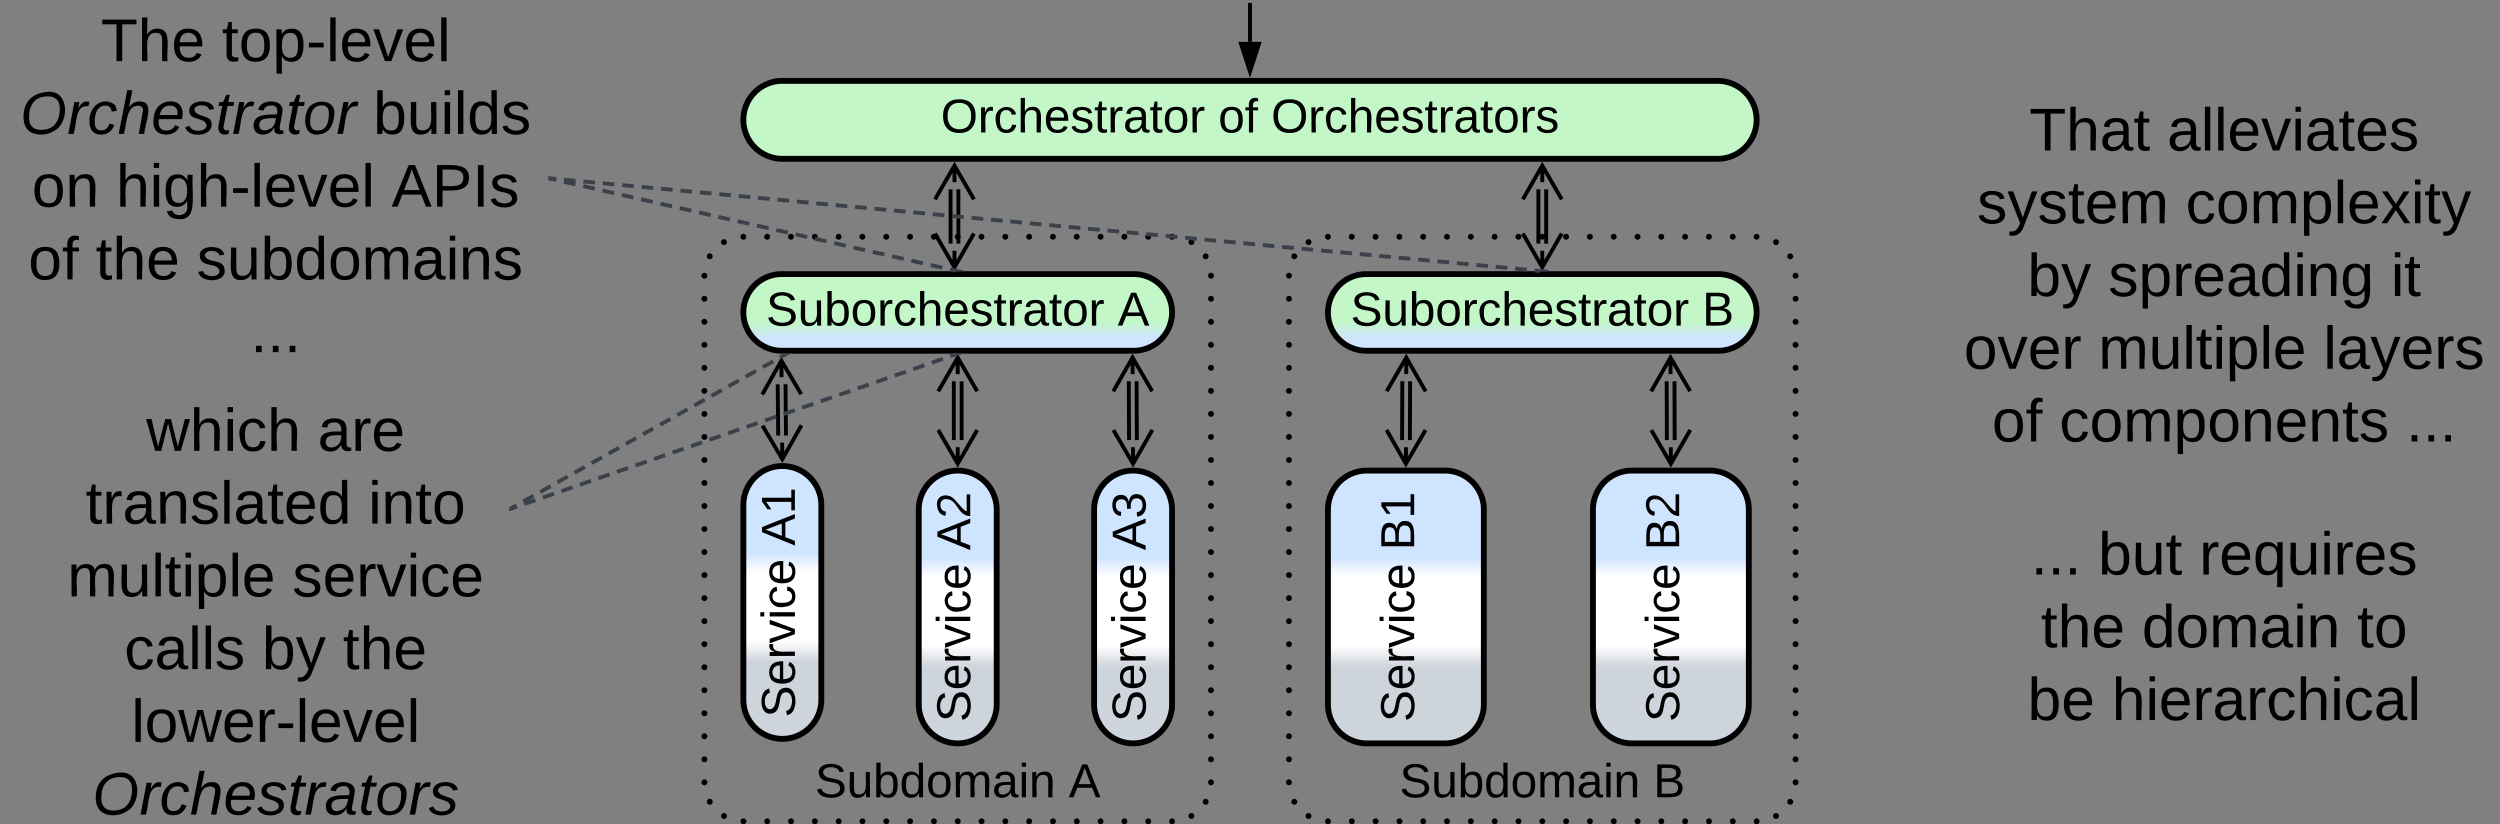 <svg xmlns="http://www.w3.org/2000/svg" xmlns:xlink="http://www.w3.org/1999/xlink" xmlns:lucid="lucid" width="1283" height="423"><rect width="100%" height="100%" fill="#808080" stroke="none"/><g transform="translate(-58.5 -398.5)" lucid:page-tab-id="0_0"><path d="M720 540a20 20 0 0 1 20-20h220a20 20 0 0 1 20 20v260a20 20 0 0 1-20 20H740a20 20 0 0 1-20-20z" fill-opacity="0"/><path d="M718.5 540a1.5 1.5 0 0 1 1.5-1.5 1.5 1.5 0 0 1 1.5 1.5 1.5 1.5 0 0 1-1.5 1.5 1.5 1.5 0 0 1-1.5-1.5m2.73-9.96a1.5 1.5 0 0 1 1.5-1.5 1.5 1.5 0 0 1 1.5 1.5 1.5 1.5 0 0 1-1.5 1.5 1.5 1.5 0 0 1-1.5-1.5V530m7.3-7.26a1.5 1.5 0 0 1 1.5-1.5 1.5 1.5 0 0 1 1.5 1.5 1.5 1.5 0 0 1-1.5 1.5 1.5 1.5 0 0 1-1.5-1.5v-.03m9.97-2.7a1.5 1.5 0 0 1 1.5-1.5 1.5 1.5 0 0 1 1.5 1.5 1.5 1.5 0 0 1-1.5 1.5 1.5 1.5 0 0 1-1.5-1.5m12.22 0a1.5 1.5 0 0 1 1.5-1.5 1.5 1.5 0 0 1 1.5 1.5 1.5 1.5 0 0 1-1.5 1.5 1.5 1.5 0 0 1-1.5-1.5m12.22 0a1.5 1.5 0 0 1 1.5-1.5 1.5 1.5 0 0 1 1.5 1.5 1.5 1.5 0 0 1-1.5 1.5 1.5 1.5 0 0 1-1.5-1.5m12.23 0a1.5 1.5 0 0 1 1.5-1.5 1.5 1.5 0 0 1 1.5 1.5 1.5 1.5 0 0 1-1.5 1.5 1.5 1.5 0 0 1-1.5-1.5m12.22 0a1.5 1.5 0 0 1 1.5-1.5 1.5 1.5 0 0 1 1.5 1.5 1.5 1.5 0 0 1-1.5 1.5 1.5 1.5 0 0 1-1.5-1.5m12.2 0a1.5 1.5 0 0 1 1.5-1.5 1.5 1.5 0 0 1 1.5 1.5 1.5 1.5 0 0 1-1.5 1.5 1.5 1.5 0 0 1-1.5-1.5m12.23 0a1.5 1.5 0 0 1 1.5-1.5 1.5 1.5 0 0 1 1.5 1.5 1.5 1.5 0 0 1-1.5 1.5 1.5 1.5 0 0 1-1.5-1.5m12.23 0a1.5 1.5 0 0 1 1.5-1.5 1.5 1.5 0 0 1 1.5 1.5 1.5 1.5 0 0 1-1.5 1.5 1.5 1.5 0 0 1-1.5-1.5m12.22 0a1.5 1.5 0 0 1 1.5-1.5 1.5 1.5 0 0 1 1.5 1.5 1.5 1.5 0 0 1-1.5 1.5 1.5 1.5 0 0 1-1.5-1.5m12.22 0a1.5 1.5 0 0 1 1.5-1.5 1.5 1.5 0 0 1 1.5 1.5 1.5 1.5 0 0 1-1.5 1.5 1.5 1.5 0 0 1-1.5-1.5m12.22 0a1.5 1.5 0 0 1 1.5-1.5 1.5 1.5 0 0 1 1.5 1.5 1.5 1.5 0 0 1-1.5 1.5 1.5 1.5 0 0 1-1.5-1.5m12.22 0a1.5 1.5 0 0 1 1.5-1.5 1.5 1.5 0 0 1 1.5 1.5 1.5 1.5 0 0 1-1.5 1.5 1.5 1.5 0 0 1-1.5-1.5m12.23 0a1.5 1.5 0 0 1 1.5-1.5 1.5 1.5 0 0 1 1.5 1.5 1.5 1.5 0 0 1-1.5 1.5 1.5 1.5 0 0 1-1.5-1.5m12.22 0a1.5 1.5 0 0 1 1.5-1.5 1.5 1.5 0 0 1 1.5 1.5 1.5 1.5 0 0 1-1.5 1.5 1.5 1.5 0 0 1-1.5-1.5m12.2 0a1.5 1.5 0 0 1 1.5-1.5 1.5 1.5 0 0 1 1.5 1.5 1.5 1.5 0 0 1-1.5 1.5 1.5 1.5 0 0 1-1.5-1.5m12.23 0a1.5 1.5 0 0 1 1.5-1.5 1.5 1.5 0 0 1 1.5 1.5 1.5 1.5 0 0 1-1.5 1.5 1.5 1.5 0 0 1-1.5-1.5m12.23 0a1.5 1.5 0 0 1 1.5-1.5 1.5 1.5 0 0 1 1.5 1.5 1.5 1.5 0 0 1-1.5 1.5 1.5 1.5 0 0 1-1.5-1.5m12.22 0a1.5 1.5 0 0 1 1.5-1.5 1.5 1.5 0 0 1 1.5 1.5 1.5 1.5 0 0 1-1.5 1.5 1.5 1.5 0 0 1-1.5-1.5m12.22 0a1.5 1.5 0 0 1 1.5-1.5 1.5 1.5 0 0 1 1.5 1.5 1.5 1.5 0 0 1-1.5 1.5 1.5 1.5 0 0 1-1.5-1.5m9.97 2.74a1.5 1.5 0 0 1 1.5-1.5 1.5 1.5 0 0 1 1.5 1.5 1.5 1.5 0 0 1-1.5 1.5 1.5 1.5 0 0 1-1.5-1.5v-.03m7.3 7.34a1.5 1.5 0 0 1 1.5-1.5 1.5 1.5 0 0 1 1.5 1.5 1.5 1.5 0 0 1-1.5 1.5 1.5 1.5 0 0 1-1.5-1.5V530m2.73 10a1.5 1.5 0 0 1 1.5-1.5 1.5 1.5 0 0 1 1.5 1.5 1.5 1.5 0 0 1-1.5 1.5 1.5 1.5 0 0 1-1.5-1.5m0 11.83a1.5 1.5 0 0 1 1.5-1.5 1.5 1.5 0 0 1 1.5 1.5 1.5 1.5 0 0 1-1.5 1.5 1.5 1.5 0 0 1-1.5-1.5v-.03m0 11.85a1.5 1.5 0 0 1 1.5-1.5 1.5 1.5 0 0 1 1.5 1.5 1.5 1.5 0 0 1-1.5 1.5 1.5 1.5 0 0 1-1.5-1.5v-.03m0 11.85a1.5 1.5 0 0 1 1.5-1.5 1.5 1.5 0 0 1 1.5 1.5 1.5 1.5 0 0 1-1.5 1.5 1.5 1.5 0 0 1-1.5-1.5v-.03m0 11.85v-.03a1.5 1.5 0 0 1 1.5-1.5 1.5 1.5 0 0 1 1.5 1.5 1.5 1.5 0 0 1-1.5 1.5 1.5 1.5 0 0 1-1.5-1.5m0 11.84a1.5 1.5 0 0 1 1.5-1.5 1.5 1.5 0 0 1 1.5 1.5 1.5 1.5 0 0 1-1.5 1.5 1.5 1.5 0 0 1-1.5-1.5v-.02m0 11.84a1.5 1.5 0 0 1 1.5-1.5 1.5 1.5 0 0 1 1.5 1.5 1.5 1.5 0 0 1-1.5 1.5 1.5 1.5 0 0 1-1.5-1.5v-.03m0 11.84a1.5 1.5 0 0 1 1.5-1.5 1.5 1.5 0 0 1 1.5 1.5 1.5 1.5 0 0 1-1.5 1.5 1.5 1.5 0 0 1-1.5-1.5v-.03m0 11.86a1.5 1.5 0 0 1 1.5-1.5 1.5 1.5 0 0 1 1.5 1.5 1.5 1.5 0 0 1-1.5 1.5 1.5 1.5 0 0 1-1.5-1.5v-.03m0 11.85v-.02a1.5 1.5 0 0 1 1.5-1.5 1.5 1.5 0 0 1 1.5 1.5 1.5 1.5 0 0 1-1.5 1.5 1.5 1.5 0 0 1-1.5-1.5m0 11.84v-.02a1.5 1.5 0 0 1 1.5-1.5 1.5 1.5 0 0 1 1.5 1.5 1.5 1.5 0 0 1-1.5 1.5 1.5 1.5 0 0 1-1.5-1.5m0 11.84V670a1.5 1.5 0 0 1 1.5-1.5 1.5 1.5 0 0 1 1.5 1.5 1.5 1.5 0 0 1-1.5 1.5 1.5 1.5 0 0 1-1.5-1.5m0 11.83a1.5 1.5 0 0 1 1.5-1.5 1.5 1.5 0 0 1 1.5 1.5 1.5 1.5 0 0 1-1.5 1.5 1.5 1.5 0 0 1-1.5-1.5v-.03m0 11.85a1.5 1.5 0 0 1 1.5-1.5 1.5 1.5 0 0 1 1.5 1.5 1.5 1.5 0 0 1-1.5 1.5 1.5 1.5 0 0 1-1.5-1.5v-.03m0 11.85a1.5 1.5 0 0 1 1.5-1.5 1.5 1.5 0 0 1 1.5 1.5 1.5 1.5 0 0 1-1.5 1.5 1.5 1.5 0 0 1-1.5-1.5v-.03m0 11.85v-.03a1.5 1.5 0 0 1 1.5-1.5 1.5 1.5 0 0 1 1.5 1.5 1.5 1.5 0 0 1-1.5 1.5 1.5 1.5 0 0 1-1.5-1.5m0 11.84a1.5 1.5 0 0 1 1.5-1.5 1.5 1.5 0 0 1 1.5 1.5 1.5 1.5 0 0 1-1.5 1.5 1.5 1.5 0 0 1-1.5-1.5v-.02m0 11.84a1.5 1.5 0 0 1 1.5-1.5 1.5 1.5 0 0 1 1.5 1.5 1.5 1.5 0 0 1-1.5 1.5 1.5 1.5 0 0 1-1.5-1.5v-.03m0 11.84a1.5 1.5 0 0 1 1.5-1.5 1.5 1.5 0 0 1 1.5 1.5 1.5 1.5 0 0 1-1.5 1.5 1.5 1.5 0 0 1-1.5-1.5v-.03m0 11.86a1.5 1.5 0 0 1 1.5-1.5 1.5 1.5 0 0 1 1.5 1.5 1.5 1.5 0 0 1-1.5 1.5 1.5 1.5 0 0 1-1.5-1.5v-.03m0 11.85v-.02a1.5 1.5 0 0 1 1.5-1.5 1.5 1.5 0 0 1 1.5 1.5 1.5 1.5 0 0 1-1.5 1.5 1.5 1.5 0 0 1-1.5-1.5m0 11.84v-.02a1.5 1.5 0 0 1 1.5-1.5 1.5 1.5 0 0 1 1.5 1.5 1.5 1.5 0 0 1-1.5 1.5 1.5 1.5 0 0 1-1.5-1.5m0 11.84V800a1.5 1.5 0 0 1 1.5-1.5 1.5 1.5 0 0 1 1.5 1.5 1.5 1.5 0 0 1-1.5 1.5 1.5 1.5 0 0 1-1.5-1.5m-2.73 10v-.03a1.5 1.5 0 0 1 1.5-1.5 1.5 1.5 0 0 1 1.5 1.5 1.5 1.5 0 0 1-1.5 1.5 1.5 1.5 0 0 1-1.5-1.5m-7.3 7.32v-.03a1.5 1.5 0 0 1 1.5-1.5 1.5 1.5 0 0 1 1.5 1.5 1.5 1.5 0 0 1-1.5 1.5 1.5 1.5 0 0 1-1.5-1.5M958.5 820V820a1.5 1.5 0 0 1 1.5-1.5 1.5 1.5 0 0 1 1.5 1.5 1.5 1.5 0 0 1-1.5 1.5 1.5 1.5 0 0 1-1.5-1.5m-12.22 0a1.5 1.5 0 0 1 1.5-1.5 1.5 1.5 0 0 1 1.5 1.5 1.5 1.5 0 0 1-1.5 1.5 1.5 1.5 0 0 1-1.5-1.5m-12.22 0a1.5 1.5 0 0 1 1.5-1.5 1.5 1.5 0 0 1 1.5 1.5 1.5 1.5 0 0 1-1.5 1.5 1.5 1.5 0 0 1-1.5-1.5m-12.23 0a1.5 1.5 0 0 1 1.5-1.5 1.5 1.5 0 0 1 1.5 1.5 1.5 1.5 0 0 1-1.5 1.5 1.5 1.5 0 0 1-1.5-1.5m-12.22 0a1.5 1.5 0 0 1 1.5-1.5 1.5 1.5 0 0 1 1.5 1.5 1.5 1.5 0 0 1-1.5 1.5 1.5 1.5 0 0 1-1.5-1.5m-12.2 0a1.5 1.5 0 0 1 1.5-1.5 1.5 1.5 0 0 1 1.5 1.5 1.5 1.5 0 0 1-1.5 1.5 1.5 1.5 0 0 1-1.5-1.5m-12.23 0a1.5 1.5 0 0 1 1.5-1.5 1.5 1.5 0 0 1 1.5 1.5 1.5 1.5 0 0 1-1.5 1.5 1.5 1.5 0 0 1-1.5-1.5m-12.23 0a1.5 1.5 0 0 1 1.5-1.5 1.5 1.5 0 0 1 1.5 1.5 1.5 1.5 0 0 1-1.5 1.5 1.5 1.5 0 0 1-1.5-1.5m-12.22 0a1.5 1.5 0 0 1 1.5-1.5 1.5 1.5 0 0 1 1.5 1.5 1.5 1.5 0 0 1-1.5 1.5 1.5 1.5 0 0 1-1.5-1.5m-12.22 0a1.5 1.5 0 0 1 1.5-1.5 1.5 1.5 0 0 1 1.5 1.5 1.5 1.5 0 0 1-1.5 1.5 1.5 1.5 0 0 1-1.5-1.5m-12.22 0a1.5 1.5 0 0 1 1.5-1.5 1.5 1.5 0 0 1 1.5 1.5 1.5 1.5 0 0 1-1.5 1.5 1.5 1.5 0 0 1-1.5-1.5m-12.22 0a1.5 1.5 0 0 1 1.5-1.5 1.5 1.5 0 0 1 1.5 1.5 1.5 1.5 0 0 1-1.5 1.5 1.5 1.5 0 0 1-1.5-1.5m-12.23 0a1.5 1.5 0 0 1 1.5-1.5 1.5 1.5 0 0 1 1.5 1.5 1.5 1.5 0 0 1-1.5 1.5 1.5 1.5 0 0 1-1.5-1.5m-12.22 0a1.5 1.5 0 0 1 1.5-1.5 1.5 1.5 0 0 1 1.5 1.5 1.5 1.5 0 0 1-1.5 1.5 1.5 1.5 0 0 1-1.5-1.5m-12.2 0a1.5 1.5 0 0 1 1.5-1.5 1.5 1.5 0 0 1 1.5 1.5 1.5 1.5 0 0 1-1.5 1.5 1.5 1.5 0 0 1-1.5-1.5m-12.23 0a1.5 1.5 0 0 1 1.5-1.5 1.5 1.5 0 0 1 1.5 1.5 1.5 1.5 0 0 1-1.5 1.5 1.5 1.5 0 0 1-1.5-1.5m-12.23 0a1.5 1.5 0 0 1 1.5-1.5 1.5 1.5 0 0 1 1.5 1.5 1.5 1.5 0 0 1-1.5 1.5 1.5 1.5 0 0 1-1.5-1.5m-12.22 0a1.5 1.5 0 0 1 1.5-1.5 1.5 1.5 0 0 1 1.5 1.5 1.5 1.5 0 0 1-1.5 1.5 1.5 1.5 0 0 1-1.5-1.5m-12.22 0a1.5 1.5 0 0 1 1.5-1.5 1.5 1.5 0 0 1 1.5 1.5 1.5 1.5 0 0 1-1.5 1.5 1.5 1.5 0 0 1-1.5-1.5m-9.97-2.7v-.03a1.5 1.5 0 0 1 1.5-1.5 1.5 1.5 0 0 1 1.5 1.5 1.5 1.5 0 0 1-1.5 1.5 1.5 1.5 0 0 1-1.5-1.5m-7.3-7.28v-.03a1.5 1.5 0 0 1 1.5-1.5 1.5 1.5 0 0 1 1.5 1.5 1.5 1.5 0 0 1-1.5 1.5 1.5 1.5 0 0 1-1.5-1.5M718.5 800a1.5 1.5 0 0 1 1.5-1.5 1.5 1.5 0 0 1 1.5 1.5 1.5 1.5 0 0 1-1.5 1.5 1.5 1.5 0 0 1-1.5-1.5m0-11.8v-.02a1.5 1.5 0 0 1 1.5-1.5 1.5 1.5 0 0 1 1.5 1.5 1.5 1.5 0 0 1-1.5 1.5 1.5 1.5 0 0 1-1.5-1.5m0-11.8v-.02a1.5 1.5 0 0 1 1.5-1.5 1.5 1.5 0 0 1 1.5 1.5 1.5 1.5 0 0 1-1.5 1.5 1.5 1.5 0 0 1-1.5-1.5m0-11.8a1.5 1.5 0 0 1 1.5-1.5 1.5 1.5 0 0 1 1.5 1.5 1.5 1.5 0 0 1-1.5 1.5 1.5 1.5 0 0 1-1.5-1.5v-.03m0-11.8a1.5 1.5 0 0 1 1.5-1.5 1.5 1.5 0 0 1 1.5 1.5 1.5 1.5 0 0 1-1.5 1.5 1.5 1.5 0 0 1-1.5-1.5v-.02m0-11.78a1.5 1.5 0 0 1 1.5-1.5 1.5 1.5 0 0 1 1.5 1.5 1.5 1.5 0 0 1-1.5 1.5 1.5 1.5 0 0 1-1.5-1.5v-.03m0-11.8a1.5 1.5 0 0 1 1.5-1.5 1.5 1.5 0 0 1 1.5 1.5 1.5 1.5 0 0 1-1.5 1.5 1.5 1.5 0 0 1-1.5-1.5v-.02m0-11.8a1.5 1.5 0 0 1 1.5-1.5 1.5 1.5 0 0 1 1.5 1.5 1.5 1.5 0 0 1-1.5 1.5 1.5 1.5 0 0 1-1.5-1.5v-.02m0-11.8a1.5 1.5 0 0 1 1.5-1.5 1.5 1.5 0 0 1 1.5 1.5 1.5 1.5 0 0 1-1.5 1.5 1.5 1.5 0 0 1-1.5-1.5v-.02m0-11.8a1.5 1.5 0 0 1 1.5-1.5 1.5 1.5 0 0 1 1.5 1.5 1.5 1.5 0 0 1-1.5 1.5 1.5 1.5 0 0 1-1.5-1.5v-.02m0-11.8a1.5 1.5 0 0 1 1.5-1.5 1.5 1.5 0 0 1 1.5 1.5 1.5 1.5 0 0 1-1.5 1.5 1.5 1.5 0 0 1-1.5-1.5v-.02m0-11.78V670a1.5 1.5 0 0 1 1.5-1.5 1.5 1.5 0 0 1 1.5 1.5 1.5 1.5 0 0 1-1.5 1.5 1.5 1.5 0 0 1-1.5-1.5m0-11.8v-.02a1.5 1.5 0 0 1 1.5-1.5 1.5 1.5 0 0 1 1.5 1.5 1.5 1.5 0 0 1-1.5 1.5 1.5 1.5 0 0 1-1.5-1.5m0-11.8v-.02a1.5 1.5 0 0 1 1.5-1.5 1.5 1.5 0 0 1 1.5 1.5 1.5 1.5 0 0 1-1.5 1.5 1.5 1.5 0 0 1-1.5-1.5m0-11.8a1.5 1.5 0 0 1 1.5-1.5 1.5 1.5 0 0 1 1.5 1.5 1.5 1.5 0 0 1-1.5 1.5 1.5 1.5 0 0 1-1.5-1.5v-.03m0-11.8a1.5 1.5 0 0 1 1.5-1.5 1.5 1.5 0 0 1 1.5 1.5 1.5 1.5 0 0 1-1.5 1.5 1.5 1.5 0 0 1-1.5-1.5v-.02m0-11.78a1.5 1.5 0 0 1 1.5-1.5 1.5 1.5 0 0 1 1.5 1.5 1.5 1.5 0 0 1-1.5 1.5 1.5 1.5 0 0 1-1.5-1.5v-.03m0-11.8a1.5 1.5 0 0 1 1.5-1.5 1.5 1.5 0 0 1 1.5 1.5 1.5 1.5 0 0 1-1.5 1.5 1.5 1.5 0 0 1-1.5-1.5v-.02m0-11.8a1.5 1.5 0 0 1 1.5-1.5 1.5 1.5 0 0 1 1.5 1.5 1.5 1.5 0 0 1-1.5 1.5 1.5 1.5 0 0 1-1.5-1.5v-.02m0-11.8a1.5 1.5 0 0 1 1.5-1.5 1.5 1.5 0 0 1 1.5 1.5 1.5 1.5 0 0 1-1.5 1.5 1.5 1.5 0 0 1-1.5-1.5v-.02m0-11.8a1.5 1.5 0 0 1 1.5-1.5 1.5 1.5 0 0 1 1.5 1.5 1.5 1.5 0 0 1-1.5 1.5 1.5 1.5 0 0 1-1.5-1.5v-.02m0-11.8a1.5 1.5 0 0 1 1.5-1.5 1.5 1.5 0 0 1 1.5 1.5 1.5 1.5 0 0 1-1.5 1.5 1.5 1.5 0 0 1-1.5-1.5v-.02m0-11.78V540a1.5 1.5 0 0 1 1.5-1.5 1.5 1.5 0 0 1 1.5 1.5 1.5 1.5 0 0 1-1.5 1.5 1.5 1.5 0 0 1-1.5-1.5"/><use xlink:href="#a" transform="matrix(1,0,0,1,725,525) translate(51.74 282.658)"/><use xlink:href="#b" transform="matrix(1,0,0,1,725,525) translate(181.974 282.658)"/><path d="M420 540a20 20 0 0 1 20-20h220a20 20 0 0 1 20 20v260a20 20 0 0 1-20 20H440a20 20 0 0 1-20-20z" fill-opacity="0"/><path d="M418.5 540a1.5 1.5 0 0 1 1.5-1.5 1.5 1.5 0 0 1 1.5 1.5 1.5 1.5 0 0 1-1.5 1.5 1.5 1.5 0 0 1-1.5-1.5m2.73-9.96a1.5 1.5 0 0 1 1.5-1.5 1.5 1.5 0 0 1 1.5 1.5 1.5 1.5 0 0 1-1.5 1.5 1.5 1.5 0 0 1-1.5-1.5V530m7.3-7.26a1.5 1.5 0 0 1 1.5-1.5 1.5 1.5 0 0 1 1.5 1.5 1.5 1.5 0 0 1-1.5 1.5 1.5 1.5 0 0 1-1.5-1.5v-.03m9.97-2.7a1.5 1.5 0 0 1 1.5-1.5 1.5 1.5 0 0 1 1.5 1.5 1.5 1.5 0 0 1-1.5 1.5 1.5 1.5 0 0 1-1.5-1.5m12.22 0a1.5 1.5 0 0 1 1.5-1.5 1.5 1.5 0 0 1 1.5 1.5 1.5 1.5 0 0 1-1.5 1.5 1.5 1.5 0 0 1-1.5-1.5m12.22 0a1.5 1.5 0 0 1 1.5-1.5 1.5 1.5 0 0 1 1.5 1.5 1.5 1.5 0 0 1-1.5 1.5 1.5 1.5 0 0 1-1.5-1.5m12.23 0a1.5 1.5 0 0 1 1.5-1.5 1.5 1.5 0 0 1 1.5 1.5 1.5 1.5 0 0 1-1.5 1.5 1.5 1.5 0 0 1-1.5-1.5m12.22 0a1.5 1.5 0 0 1 1.5-1.5 1.5 1.5 0 0 1 1.5 1.5 1.5 1.5 0 0 1-1.5 1.5 1.5 1.5 0 0 1-1.5-1.5m12.2 0a1.5 1.5 0 0 1 1.5-1.5 1.5 1.5 0 0 1 1.5 1.5 1.5 1.5 0 0 1-1.5 1.5 1.5 1.5 0 0 1-1.5-1.5m12.23 0a1.5 1.5 0 0 1 1.5-1.5 1.5 1.5 0 0 1 1.5 1.5 1.5 1.5 0 0 1-1.5 1.5 1.5 1.5 0 0 1-1.5-1.5m12.23 0a1.5 1.5 0 0 1 1.5-1.5 1.5 1.5 0 0 1 1.5 1.5 1.5 1.5 0 0 1-1.5 1.5 1.5 1.5 0 0 1-1.5-1.5m12.22 0a1.5 1.5 0 0 1 1.5-1.5 1.5 1.5 0 0 1 1.5 1.5 1.5 1.5 0 0 1-1.5 1.5 1.5 1.5 0 0 1-1.5-1.5m12.22 0a1.5 1.5 0 0 1 1.5-1.5 1.5 1.5 0 0 1 1.5 1.5 1.5 1.5 0 0 1-1.5 1.5 1.5 1.5 0 0 1-1.5-1.5m12.22 0a1.5 1.5 0 0 1 1.5-1.5 1.5 1.5 0 0 1 1.5 1.5 1.5 1.5 0 0 1-1.5 1.5 1.5 1.5 0 0 1-1.5-1.5m12.22 0a1.5 1.5 0 0 1 1.5-1.5 1.5 1.5 0 0 1 1.5 1.5 1.5 1.5 0 0 1-1.5 1.5 1.5 1.5 0 0 1-1.5-1.5m12.23 0a1.5 1.5 0 0 1 1.5-1.5 1.5 1.5 0 0 1 1.5 1.5 1.5 1.5 0 0 1-1.5 1.5 1.5 1.5 0 0 1-1.5-1.5m12.22 0a1.5 1.5 0 0 1 1.5-1.5 1.5 1.5 0 0 1 1.5 1.5 1.5 1.5 0 0 1-1.5 1.5 1.5 1.5 0 0 1-1.5-1.5m12.2 0a1.5 1.5 0 0 1 1.5-1.5 1.5 1.5 0 0 1 1.5 1.5 1.5 1.5 0 0 1-1.5 1.5 1.5 1.5 0 0 1-1.5-1.5m12.23 0a1.5 1.5 0 0 1 1.5-1.5 1.5 1.5 0 0 1 1.5 1.5 1.5 1.5 0 0 1-1.5 1.5 1.5 1.5 0 0 1-1.5-1.5m12.23 0a1.5 1.5 0 0 1 1.5-1.5 1.5 1.5 0 0 1 1.5 1.5 1.5 1.5 0 0 1-1.5 1.5 1.5 1.5 0 0 1-1.5-1.5m12.22 0a1.5 1.5 0 0 1 1.5-1.5 1.5 1.5 0 0 1 1.5 1.5 1.5 1.5 0 0 1-1.5 1.5 1.5 1.5 0 0 1-1.5-1.5m12.22 0a1.5 1.5 0 0 1 1.5-1.5 1.5 1.5 0 0 1 1.5 1.5 1.5 1.5 0 0 1-1.5 1.5 1.5 1.5 0 0 1-1.5-1.5m9.97 2.74a1.5 1.5 0 0 1 1.5-1.5 1.5 1.5 0 0 1 1.5 1.5 1.5 1.5 0 0 1-1.5 1.5 1.5 1.5 0 0 1-1.5-1.5v-.03m7.3 7.34a1.5 1.5 0 0 1 1.5-1.5 1.5 1.5 0 0 1 1.5 1.5 1.5 1.5 0 0 1-1.5 1.5 1.5 1.5 0 0 1-1.5-1.5V530m2.73 10a1.5 1.5 0 0 1 1.5-1.5 1.5 1.5 0 0 1 1.5 1.5 1.5 1.5 0 0 1-1.5 1.5 1.5 1.5 0 0 1-1.5-1.5m0 11.83a1.5 1.5 0 0 1 1.5-1.5 1.5 1.5 0 0 1 1.5 1.5 1.5 1.5 0 0 1-1.5 1.5 1.5 1.5 0 0 1-1.5-1.5v-.03m0 11.85a1.5 1.5 0 0 1 1.5-1.5 1.5 1.5 0 0 1 1.5 1.5 1.5 1.5 0 0 1-1.5 1.5 1.5 1.5 0 0 1-1.5-1.5v-.03m0 11.85a1.5 1.5 0 0 1 1.5-1.5 1.5 1.5 0 0 1 1.5 1.5 1.5 1.5 0 0 1-1.5 1.5 1.5 1.5 0 0 1-1.5-1.5v-.03m0 11.85v-.03a1.5 1.5 0 0 1 1.5-1.5 1.5 1.5 0 0 1 1.5 1.5 1.5 1.5 0 0 1-1.5 1.5 1.5 1.5 0 0 1-1.5-1.5m0 11.84a1.5 1.5 0 0 1 1.5-1.5 1.5 1.5 0 0 1 1.5 1.5 1.5 1.5 0 0 1-1.5 1.5 1.5 1.5 0 0 1-1.5-1.5v-.02m0 11.84a1.5 1.5 0 0 1 1.5-1.5 1.5 1.5 0 0 1 1.5 1.5 1.5 1.5 0 0 1-1.5 1.5 1.5 1.5 0 0 1-1.5-1.5v-.03m0 11.84a1.5 1.5 0 0 1 1.5-1.5 1.5 1.5 0 0 1 1.5 1.5 1.5 1.5 0 0 1-1.5 1.5 1.5 1.5 0 0 1-1.5-1.5v-.03m0 11.86a1.5 1.5 0 0 1 1.5-1.5 1.5 1.5 0 0 1 1.5 1.5 1.5 1.5 0 0 1-1.5 1.5 1.5 1.5 0 0 1-1.5-1.5v-.03m0 11.85v-.02a1.5 1.5 0 0 1 1.5-1.5 1.5 1.5 0 0 1 1.5 1.5 1.5 1.5 0 0 1-1.5 1.5 1.5 1.5 0 0 1-1.5-1.5m0 11.84v-.02a1.5 1.5 0 0 1 1.5-1.5 1.5 1.5 0 0 1 1.5 1.5 1.5 1.5 0 0 1-1.5 1.5 1.5 1.5 0 0 1-1.5-1.5m0 11.84V670a1.5 1.5 0 0 1 1.5-1.5 1.5 1.5 0 0 1 1.5 1.5 1.5 1.5 0 0 1-1.5 1.5 1.5 1.5 0 0 1-1.5-1.5m0 11.83a1.5 1.5 0 0 1 1.5-1.5 1.5 1.5 0 0 1 1.5 1.5 1.5 1.5 0 0 1-1.5 1.5 1.5 1.5 0 0 1-1.5-1.5v-.03m0 11.85a1.5 1.5 0 0 1 1.5-1.5 1.5 1.5 0 0 1 1.5 1.5 1.5 1.5 0 0 1-1.5 1.5 1.5 1.5 0 0 1-1.5-1.5v-.03m0 11.85a1.5 1.5 0 0 1 1.5-1.5 1.5 1.5 0 0 1 1.5 1.5 1.5 1.5 0 0 1-1.5 1.5 1.5 1.5 0 0 1-1.5-1.5v-.03m0 11.85v-.03a1.5 1.5 0 0 1 1.5-1.5 1.5 1.5 0 0 1 1.5 1.5 1.5 1.5 0 0 1-1.5 1.5 1.5 1.5 0 0 1-1.5-1.5m0 11.84a1.5 1.5 0 0 1 1.5-1.5 1.5 1.5 0 0 1 1.5 1.5 1.5 1.5 0 0 1-1.5 1.5 1.5 1.5 0 0 1-1.5-1.5v-.02m0 11.84a1.5 1.5 0 0 1 1.5-1.5 1.5 1.5 0 0 1 1.5 1.5 1.5 1.5 0 0 1-1.5 1.5 1.5 1.5 0 0 1-1.5-1.5v-.03m0 11.84a1.5 1.5 0 0 1 1.5-1.5 1.5 1.5 0 0 1 1.5 1.5 1.5 1.5 0 0 1-1.5 1.5 1.5 1.5 0 0 1-1.5-1.5v-.03m0 11.86a1.5 1.5 0 0 1 1.5-1.5 1.5 1.5 0 0 1 1.5 1.5 1.5 1.5 0 0 1-1.5 1.5 1.5 1.5 0 0 1-1.5-1.5v-.03m0 11.85v-.02a1.5 1.5 0 0 1 1.5-1.5 1.5 1.5 0 0 1 1.5 1.5 1.5 1.5 0 0 1-1.5 1.5 1.5 1.5 0 0 1-1.5-1.5m0 11.84v-.02a1.5 1.5 0 0 1 1.5-1.5 1.5 1.5 0 0 1 1.5 1.5 1.5 1.5 0 0 1-1.5 1.5 1.5 1.5 0 0 1-1.5-1.5m0 11.84V800a1.5 1.5 0 0 1 1.5-1.5 1.5 1.5 0 0 1 1.5 1.5 1.5 1.5 0 0 1-1.5 1.5 1.5 1.5 0 0 1-1.5-1.5m-2.73 10v-.03a1.5 1.5 0 0 1 1.5-1.5 1.5 1.5 0 0 1 1.5 1.5 1.5 1.5 0 0 1-1.5 1.5 1.5 1.5 0 0 1-1.5-1.5m-7.3 7.32v-.03a1.5 1.5 0 0 1 1.5-1.5 1.5 1.5 0 0 1 1.5 1.5 1.5 1.5 0 0 1-1.5 1.5 1.5 1.5 0 0 1-1.5-1.5M658.5 820V820a1.5 1.5 0 0 1 1.5-1.5 1.5 1.5 0 0 1 1.5 1.5 1.5 1.5 0 0 1-1.5 1.5 1.5 1.5 0 0 1-1.5-1.5m-12.22 0a1.5 1.5 0 0 1 1.5-1.5 1.5 1.5 0 0 1 1.5 1.5 1.5 1.5 0 0 1-1.5 1.5 1.5 1.5 0 0 1-1.5-1.5m-12.22 0a1.5 1.5 0 0 1 1.5-1.5 1.5 1.5 0 0 1 1.5 1.5 1.5 1.5 0 0 1-1.5 1.5 1.5 1.5 0 0 1-1.5-1.5m-12.23 0a1.5 1.5 0 0 1 1.5-1.5 1.5 1.5 0 0 1 1.5 1.5 1.5 1.5 0 0 1-1.5 1.5 1.5 1.5 0 0 1-1.5-1.5m-12.22 0a1.5 1.5 0 0 1 1.5-1.5 1.5 1.5 0 0 1 1.5 1.5 1.5 1.5 0 0 1-1.5 1.5 1.5 1.5 0 0 1-1.5-1.5m-12.2 0a1.5 1.5 0 0 1 1.5-1.5 1.5 1.5 0 0 1 1.5 1.5 1.5 1.5 0 0 1-1.5 1.5 1.5 1.5 0 0 1-1.5-1.5m-12.23 0a1.5 1.5 0 0 1 1.5-1.5 1.5 1.5 0 0 1 1.5 1.5 1.5 1.5 0 0 1-1.5 1.5 1.5 1.5 0 0 1-1.5-1.5m-12.23 0a1.5 1.5 0 0 1 1.5-1.5 1.5 1.5 0 0 1 1.5 1.5 1.5 1.5 0 0 1-1.5 1.5 1.5 1.5 0 0 1-1.5-1.5m-12.22 0a1.5 1.5 0 0 1 1.5-1.5 1.5 1.5 0 0 1 1.5 1.5 1.5 1.5 0 0 1-1.5 1.5 1.5 1.5 0 0 1-1.5-1.5m-12.22 0a1.5 1.5 0 0 1 1.5-1.5 1.5 1.5 0 0 1 1.5 1.5 1.5 1.5 0 0 1-1.5 1.5 1.5 1.5 0 0 1-1.5-1.5m-12.22 0a1.5 1.5 0 0 1 1.5-1.5 1.5 1.5 0 0 1 1.5 1.5 1.5 1.5 0 0 1-1.5 1.5 1.5 1.5 0 0 1-1.5-1.5m-12.22 0a1.5 1.5 0 0 1 1.5-1.5 1.5 1.5 0 0 1 1.5 1.5 1.5 1.5 0 0 1-1.5 1.5 1.5 1.5 0 0 1-1.5-1.5m-12.23 0a1.5 1.5 0 0 1 1.5-1.5 1.5 1.5 0 0 1 1.5 1.5 1.5 1.5 0 0 1-1.5 1.5 1.5 1.5 0 0 1-1.5-1.5m-12.22 0a1.5 1.5 0 0 1 1.5-1.5 1.5 1.5 0 0 1 1.5 1.5 1.5 1.5 0 0 1-1.5 1.5 1.5 1.5 0 0 1-1.5-1.5m-12.2 0a1.5 1.5 0 0 1 1.5-1.5 1.5 1.5 0 0 1 1.5 1.5 1.5 1.5 0 0 1-1.5 1.5 1.5 1.5 0 0 1-1.5-1.5m-12.23 0a1.5 1.5 0 0 1 1.5-1.5 1.5 1.5 0 0 1 1.5 1.5 1.5 1.5 0 0 1-1.5 1.5 1.5 1.5 0 0 1-1.5-1.5m-12.23 0a1.5 1.5 0 0 1 1.5-1.5 1.5 1.5 0 0 1 1.5 1.5 1.5 1.5 0 0 1-1.5 1.5 1.5 1.5 0 0 1-1.5-1.5m-12.22 0a1.5 1.5 0 0 1 1.5-1.5 1.5 1.5 0 0 1 1.5 1.5 1.5 1.5 0 0 1-1.5 1.5 1.5 1.5 0 0 1-1.5-1.5m-12.22 0a1.5 1.5 0 0 1 1.5-1.5 1.5 1.5 0 0 1 1.5 1.5 1.5 1.5 0 0 1-1.5 1.5 1.5 1.5 0 0 1-1.5-1.5m-9.97-2.7v-.03a1.5 1.5 0 0 1 1.5-1.5 1.5 1.5 0 0 1 1.5 1.5 1.5 1.5 0 0 1-1.5 1.5 1.5 1.5 0 0 1-1.5-1.5m-7.3-7.28v-.03a1.5 1.5 0 0 1 1.5-1.5 1.5 1.5 0 0 1 1.5 1.5 1.5 1.5 0 0 1-1.5 1.5 1.5 1.5 0 0 1-1.5-1.5M418.5 800a1.5 1.5 0 0 1 1.5-1.5 1.5 1.5 0 0 1 1.5 1.5 1.5 1.5 0 0 1-1.5 1.5 1.5 1.5 0 0 1-1.5-1.5m0-11.8v-.02a1.5 1.5 0 0 1 1.5-1.5 1.5 1.5 0 0 1 1.5 1.5 1.5 1.5 0 0 1-1.5 1.5 1.5 1.5 0 0 1-1.5-1.5m0-11.8v-.02a1.5 1.5 0 0 1 1.5-1.5 1.5 1.5 0 0 1 1.5 1.5 1.5 1.5 0 0 1-1.5 1.5 1.5 1.5 0 0 1-1.5-1.5m0-11.8a1.5 1.5 0 0 1 1.5-1.5 1.5 1.5 0 0 1 1.5 1.5 1.5 1.5 0 0 1-1.5 1.5 1.5 1.5 0 0 1-1.5-1.5v-.03m0-11.8a1.5 1.5 0 0 1 1.5-1.5 1.5 1.5 0 0 1 1.5 1.5 1.5 1.5 0 0 1-1.5 1.5 1.5 1.5 0 0 1-1.5-1.5v-.02m0-11.78a1.5 1.5 0 0 1 1.5-1.5 1.5 1.5 0 0 1 1.5 1.5 1.5 1.5 0 0 1-1.5 1.5 1.5 1.5 0 0 1-1.5-1.5v-.03m0-11.8a1.5 1.5 0 0 1 1.5-1.5 1.5 1.5 0 0 1 1.5 1.5 1.5 1.5 0 0 1-1.5 1.5 1.5 1.5 0 0 1-1.5-1.5v-.02m0-11.8a1.5 1.5 0 0 1 1.5-1.5 1.5 1.5 0 0 1 1.5 1.5 1.5 1.5 0 0 1-1.5 1.5 1.5 1.5 0 0 1-1.5-1.5v-.02m0-11.8a1.5 1.5 0 0 1 1.5-1.5 1.5 1.5 0 0 1 1.5 1.5 1.5 1.5 0 0 1-1.5 1.5 1.5 1.5 0 0 1-1.5-1.5v-.02m0-11.8a1.5 1.5 0 0 1 1.5-1.5 1.5 1.5 0 0 1 1.5 1.5 1.5 1.5 0 0 1-1.5 1.5 1.5 1.5 0 0 1-1.5-1.5v-.02m0-11.8a1.5 1.5 0 0 1 1.5-1.5 1.5 1.5 0 0 1 1.5 1.5 1.5 1.5 0 0 1-1.5 1.5 1.5 1.5 0 0 1-1.5-1.5v-.02m0-11.78V670a1.5 1.5 0 0 1 1.5-1.5 1.5 1.5 0 0 1 1.5 1.5 1.5 1.5 0 0 1-1.5 1.5 1.5 1.5 0 0 1-1.5-1.5m0-11.8v-.02a1.5 1.5 0 0 1 1.5-1.5 1.5 1.5 0 0 1 1.5 1.5 1.5 1.5 0 0 1-1.5 1.5 1.5 1.5 0 0 1-1.5-1.5m0-11.8v-.02a1.5 1.5 0 0 1 1.5-1.5 1.5 1.5 0 0 1 1.5 1.5 1.5 1.5 0 0 1-1.5 1.5 1.5 1.5 0 0 1-1.5-1.5m0-11.8a1.5 1.5 0 0 1 1.5-1.5 1.5 1.5 0 0 1 1.5 1.5 1.5 1.5 0 0 1-1.5 1.5 1.5 1.5 0 0 1-1.5-1.5v-.03m0-11.8a1.5 1.5 0 0 1 1.5-1.5 1.5 1.5 0 0 1 1.5 1.5 1.5 1.5 0 0 1-1.5 1.5 1.5 1.5 0 0 1-1.5-1.5v-.02m0-11.78a1.5 1.5 0 0 1 1.5-1.5 1.5 1.5 0 0 1 1.5 1.5 1.5 1.5 0 0 1-1.5 1.5 1.5 1.5 0 0 1-1.5-1.5v-.03m0-11.8a1.5 1.5 0 0 1 1.5-1.5 1.5 1.5 0 0 1 1.5 1.5 1.5 1.5 0 0 1-1.5 1.5 1.5 1.5 0 0 1-1.5-1.5v-.02m0-11.8a1.5 1.5 0 0 1 1.5-1.5 1.5 1.5 0 0 1 1.5 1.5 1.5 1.5 0 0 1-1.5 1.5 1.5 1.5 0 0 1-1.5-1.5v-.02m0-11.8a1.5 1.5 0 0 1 1.5-1.5 1.5 1.5 0 0 1 1.5 1.5 1.5 1.5 0 0 1-1.5 1.5 1.5 1.5 0 0 1-1.5-1.5v-.02m0-11.8a1.5 1.5 0 0 1 1.5-1.5 1.5 1.5 0 0 1 1.5 1.5 1.5 1.5 0 0 1-1.5 1.5 1.5 1.5 0 0 1-1.5-1.5v-.02m0-11.8a1.5 1.5 0 0 1 1.5-1.5 1.5 1.5 0 0 1 1.5 1.5 1.5 1.5 0 0 1-1.5 1.5 1.5 1.5 0 0 1-1.5-1.5v-.02m0-11.78V540a1.5 1.5 0 0 1 1.5-1.5 1.5 1.5 0 0 1 1.5 1.5 1.5 1.5 0 0 1-1.5 1.5 1.5 1.5 0 0 1-1.5-1.5"/><use xlink:href="#a" transform="matrix(1,0,0,1,425,525) translate(51.74 282.658)"/><use xlink:href="#c" transform="matrix(1,0,0,1,425,525) translate(181.974 282.658)"/><path d="M440 657.67a20 20 0 0 1 20-20 20 20 0 0 1 20 20v100a20 20 0 0 1-20 20 20 20 0 0 1-20-20z" stroke="#000" stroke-width="3" fill="url(#d)"/><use xlink:href="#e" transform="matrix(-1.8369701987210297e-16,-1,1,-1.8369701987210297e-16,445,772.667) translate(5.999 21.431)"/><use xlink:href="#f" transform="matrix(-1.8369701987210297e-16,-1,1,-1.8369701987210297e-16,445,772.667) translate(94.135 21.431)"/><path d="M530 660a20 20 0 0 1 20-20 20 20 0 0 1 20 20v100a20 20 0 0 1-20 20 20 20 0 0 1-20-20z" stroke="#000" stroke-width="3" fill="url(#g)"/><use xlink:href="#e" transform="matrix(-1.8369701987210297e-16,-1,1,-1.8369701987210297e-16,535,775) translate(5.999 21.431)"/><use xlink:href="#h" transform="matrix(-1.8369701987210297e-16,-1,1,-1.8369701987210297e-16,535,775) translate(94.135 21.431)"/><path d="M620 660a20 20 0 0 1 20-20 20 20 0 0 1 20 20v100a20 20 0 0 1-20 20 20 20 0 0 1-20-20z" stroke="#000" stroke-width="3" fill="url(#i)"/><use xlink:href="#e" transform="matrix(-1.8369701987210297e-16,-1,1,-1.8369701987210297e-16,625,775) translate(5.999 21.431)"/><use xlink:href="#j" transform="matrix(-1.8369701987210297e-16,-1,1,-1.8369701987210297e-16,625,775) translate(94.135 21.431)"/><path d="M440 558.83a19.67 19.67 0 0 1 19.67-19.66h180.66A19.67 19.67 0 0 1 660 558.83a19.67 19.67 0 0 1-19.67 19.67H459.67A19.67 19.67 0 0 1 440 558.83z" stroke="#000" stroke-width="3" fill="url(#k)"/><use xlink:href="#l" transform="matrix(1,0,0,1,445,544.167) translate(6.65 21.431)"/><use xlink:href="#c" transform="matrix(1,0,0,1,445,544.167) translate(187.064 21.431)"/><path d="M461.62 595.7l.25 26.28M457.62 595.74l.25 26.28M449.67 600.98l9.83-17.42 10.17 17.23m-10.17-17.24l.08 8.5M469.82 616.75l-9.84 17.4-10.16-17.2m10.16 17.2l-.08-8.5M641.8 594.15l.13 30.18M637.8 594.17l.13 30.18M629.8 599.37l9.93-17.37 10.08 17.27M639.74 582l.04 8.5M649.9 619.13L640 636.5l-10.1-17.28M640 636.5l-.05-8.5M552 594.16v30.18M548 594.16v30.18M540 599.32L550 582l10 17.32M550 582v8.5M560 619.17l-10 17.33-10-17.33m10 17.33V628M700 420v-19" stroke="#000" stroke-width="2" fill="none"/><path d="M700 435.26L695.37 421h9.26z" stroke="#000" stroke-width="2"/><path d="M700 401.03V400" stroke="#000" stroke-width="2" fill="none"/><path d="M740 660a20 20 0 0 1 20-20h40a20 20 0 0 1 20 20v100a20 20 0 0 1-20 20h-40a20 20 0 0 1-20-20z" stroke="#000" stroke-width="3" fill="url(#m)"/><use xlink:href="#e" transform="matrix(-1.8369701987210297e-16,-1,1,-1.8369701987210297e-16,745,775) translate(5.994 39.243)"/><use xlink:href="#n" transform="matrix(-1.8369701987210297e-16,-1,1,-1.8369701987210297e-16,745,775) translate(94.13 39.243)"/><path d="M876 660a20 20 0 0 1 20-20h40a20 20 0 0 1 20 20v100a20 20 0 0 1-20 20h-40a20 20 0 0 1-20-20z" stroke="#000" stroke-width="3" fill="url(#o)"/><use xlink:href="#e" transform="matrix(-1.8369701987210297e-16,-1,1,-1.8369701987210297e-16,881,775) translate(5.994 39.243)"/><use xlink:href="#p" transform="matrix(-1.8369701987210297e-16,-1,1,-1.8369701987210297e-16,881,775) translate(94.13 39.243)"/><path d="M740 558.83a19.67 19.67 0 0 1 19.67-19.66h180.66A19.67 19.67 0 0 1 960 558.83a19.67 19.67 0 0 1-19.67 19.67H759.67A19.67 19.67 0 0 1 740 558.83z" stroke="#000" stroke-width="3" fill="url(#q)"/><use xlink:href="#l" transform="matrix(1,0,0,1,745,544.167) translate(6.65 21.431)"/><use xlink:href="#b" transform="matrix(1,0,0,1,745,544.167) translate(187.064 21.431)"/><path d="M782.17 594.17l-.12 30.18M778.17 594.15l-.12 30.18M770.15 599.28L780.2 582l9.95 17.36M780.2 582l-.02 8.5M790.07 619.22L780 636.5l-9.93-17.36M780 636.5l.04-8.5M917.84 594.15l.1 30.18M913.84 594.17l.1 30.18M905.86 599.36L915.8 582l10.06 17.28M915.8 582l.03 8.5M925.93 619.14L916 636.5l-10.07-17.28M916 636.5l-.04-8.5" stroke="#000" stroke-width="2" fill="none"/><path d="M440 460a20 20 0 0 1 20-20h480a20 20 0 0 1 20 20 20 20 0 0 1-20 20H460a20 20 0 0 1-20-20z" stroke="#000" stroke-width="3" fill="#c3f7c8"/><use xlink:href="#r" transform="matrix(1,0,0,1,445,445) translate(96.32 21.493)"/><use xlink:href="#s" transform="matrix(1,0,0,1,445,445) translate(238.709 21.493)"/><use xlink:href="#t" transform="matrix(1,0,0,1,445,445) translate(265.869 21.493)"/><path d="M550.34 495.66v27.85M546.34 495.66v27.85M538.34 500.82l10-17.32 10 17.32m-10-17.32v8.5M558.34 518.35l-10 17.32-10-17.32m10 17.32v-8.5M852 495.66v27.85M848 495.66v27.85M840 500.82l10-17.32 10 17.32m-10-17.32v8.5M860 518.35l-10 17.32-10-17.32m10 17.32v-8.5" stroke="#000" stroke-width="2" fill="none"/><path d="M60 406a6 6 0 0 1 6-6h268a6 6 0 0 1 6 6v168a6 6 0 0 1-6 6H66a6 6 0 0 1-6-6z" stroke="#000" stroke-opacity="0" stroke-width="3" fill="#fff" fill-opacity="0"/><use xlink:href="#u" transform="matrix(1,0,0,1,65,405) translate(45.296 24.889)"/><use xlink:href="#v" transform="matrix(1,0,0,1,65,405) translate(107.432 24.889)"/><use xlink:href="#w" transform="matrix(1,0,0,1,65,405) translate(3.858 62.222)"/><use xlink:href="#x" transform="matrix(1,0,0,1,65,405) translate(185.08 62.222)"/><use xlink:href="#y" transform="matrix(1,0,0,1,65,405) translate(9.864 99.556)"/><use xlink:href="#z" transform="matrix(1,0,0,1,65,405) translate(53.074 99.556)"/><use xlink:href="#A" transform="matrix(1,0,0,1,65,405) translate(194.457 99.556)"/><use xlink:href="#B" transform="matrix(1,0,0,1,65,405) translate(8.049 136.889)"/><use xlink:href="#C" transform="matrix(1,0,0,1,65,405) translate(42.617 136.889)"/><use xlink:href="#D" transform="matrix(1,0,0,1,65,405) translate(94.469 136.889)"/><use xlink:href="#E" transform="matrix(1,0,0,1,65,405) translate(122.037 174.222)"/><path d="M549.02 537.45l-2.97-.68m-3.96-.9l-5.95-1.35m-3.97-.9l-5.94-1.35m-3.96-.9l-5.95-1.35m-3.96-.9l-5.95-1.34m-3.96-.9l-5.94-1.35m-3.97-.9l-5.94-1.35m-3.95-.9l-5.95-1.35m-3.96-.9l-5.94-1.35m-3.97-.9l-5.94-1.35m-3.97-.9l-5.95-1.35m-3.96-.9l-5.95-1.35m-3.96-.9l-5.93-1.34m-3.97-.9l-5.94-1.36m-3.96-.9l-5.95-1.35m-3.96-.9l-5.95-1.36m-3.97-.9l-5.94-1.35m-3.96-.9l-5.95-1.36m-3.96-.9l-5.95-1.35m-3.96-.9l-5.94-1.36m-3.97-.9l-5.94-1.34m-3.95-.9l-2.97-.68" stroke="#3a414a" stroke-width="2" fill="none"/><path d="M553.14 537.38l-.06.3h-4.13l.27-1.2zM341.22 489.28l-.44 1.9-.78-.18v-2z" stroke="#3a414a" stroke-width=".05" fill="#3a414a"/><path d="M80 606a6 6 0 0 1 6-6h228a6 6 0 0 1 6 6v208a6 6 0 0 1-6 6H86a6 6 0 0 1-6-6z" stroke="#000" stroke-opacity="0" stroke-width="3" fill="#fff" fill-opacity="0"/><g><use xlink:href="#F" transform="matrix(1,0,0,1,85,605) translate(48.586 24.889)"/><use xlink:href="#G" transform="matrix(1,0,0,1,85,605) translate(136.562 24.889)"/><use xlink:href="#H" transform="matrix(1,0,0,1,85,605) translate(17.475 62.222)"/><use xlink:href="#I" transform="matrix(1,0,0,1,85,605) translate(162.488 62.222)"/><use xlink:href="#J" transform="matrix(1,0,0,1,85,605) translate(8.099 99.556)"/><use xlink:href="#K" transform="matrix(1,0,0,1,85,605) translate(123.556 99.556)"/><use xlink:href="#L" transform="matrix(1,0,0,1,85,605) translate(37.309 136.889)"/><use xlink:href="#M" transform="matrix(1,0,0,1,85,605) translate(108 136.889)"/><use xlink:href="#N" transform="matrix(1,0,0,1,85,605) translate(149.481 136.889)"/><use xlink:href="#O" transform="matrix(1,0,0,1,85,605) translate(40.938 174.222)"/><use xlink:href="#P" transform="matrix(1,0,0,1,85,605) translate(20.932 211.556)"/></g><path d="M461.4 580.5l-2.63 1.47m-3.5 1.97l-5.28 2.95m-3.53 1.96l-5.27 2.96m-3.5 1.96l-5.28 2.96m-3.52 1.97l-5.26 2.96m-3.52 1.97l-5.27 2.96m-3.5 1.96l-5.28 2.95m-3.5 1.98l-5.28 2.96m-3.53 1.97l-5.27 2.96m-3.5 1.97l-5.28 2.95m-3.5 1.98l-5.28 2.95m-3.52 1.98l-5.27 2.95m-3.5 1.97l-5.28 2.96m-3.5 1.97l-5.28 2.95m-3.53 1.97l-5.27 2.96m-3.5 1.98l-5.28 2.95m-3.5 1.97l-2.65 1.48" stroke="#3a414a" stroke-width="2" fill="none"/><path d="M461.86 581.35l-.76-1.35h3.17zM321.37 660.12l-1.37.76v-2.23l.42-.24z" stroke="#3a414a" stroke-width=".05" fill="#3a414a"/><path d="M1060 446a6 6 0 0 1 6-6h268a6 6 0 0 1 6 6v184.67a6 6 0 0 1-6 6h-268a6 6 0 0 1-6-6z" stroke="#000" stroke-opacity="0" stroke-width="3" fill="#fff" fill-opacity="0"/><g><use xlink:href="#Q" transform="matrix(1,0,0,1,1065,445) translate(34.926 30.733)"/><use xlink:href="#R" transform="matrix(1,0,0,1,1065,445) translate(105.704 30.733)"/><use xlink:href="#S" transform="matrix(1,0,0,1,1065,445) translate(8.136 68.066)"/><use xlink:href="#T" transform="matrix(1,0,0,1,1065,445) translate(115.21 68.066)"/><use xlink:href="#M" transform="matrix(1,0,0,1,1065,445) translate(34.019 105.399)"/><use xlink:href="#U" transform="matrix(1,0,0,1,1065,445) translate(75.5 105.399)"/><use xlink:href="#V" transform="matrix(1,0,0,1,1065,445) translate(220.512 105.399)"/><use xlink:href="#W" transform="matrix(1,0,0,1,1065,445) translate(1.352 142.733)"/><use xlink:href="#J" transform="matrix(1,0,0,1,1065,445) translate(70.401 142.733)"/><use xlink:href="#X" transform="matrix(1,0,0,1,1065,445) translate(185.858 142.733)"/><use xlink:href="#B" transform="matrix(1,0,0,1,1065,445) translate(15.784 180.066)"/><use xlink:href="#Y" transform="matrix(1,0,0,1,1065,445) translate(50.352 180.066)"/><use xlink:href="#E" transform="matrix(1,0,0,1,1065,445) translate(228.29 180.066)"/></g><path d="M1090 666a6 6 0 0 1 6-6h208a6 6 0 0 1 6 6v108a6 6 0 0 1-6 6h-208a6 6 0 0 1-6-6z" stroke="#000" stroke-opacity="0" stroke-width="3" fill="#fff" fill-opacity="0"/><g><use xlink:href="#Z" transform="matrix(1,0,0,1,1095,665) translate(5.747 28.358)"/><use xlink:href="#aa" transform="matrix(1,0,0,1,1095,665) translate(40.315 28.358)"/><use xlink:href="#ab" transform="matrix(1,0,0,1,1095,665) translate(92.167 28.358)"/><use xlink:href="#C" transform="matrix(1,0,0,1,1095,665) translate(10.889 65.691)"/><use xlink:href="#ac" transform="matrix(1,0,0,1,1095,665) translate(62.741 65.691)"/><use xlink:href="#ad" transform="matrix(1,0,0,1,1095,665) translate(173.185 65.691)"/><use xlink:href="#ae" transform="matrix(1,0,0,1,1095,665) translate(4.105 103.024)"/><use xlink:href="#af" transform="matrix(1,0,0,1,1095,665) translate(47.315 103.024)"/></g><path d="M549.05 580.33l-2.85 1m-3.8 1.3l-5.7 1.98m-3.8 1.33l-5.7 1.98m-3.8 1.33l-5.7 1.98m-3.8 1.32l-5.7 1.98m-3.82 1.32l-5.7 1.98m-3.8 1.32l-5.7 1.97m-3.8 1.3l-5.7 2m-3.8 1.3l-5.7 2m-3.8 1.3l-5.72 1.98m-3.8 1.32l-5.7 1.98m-3.8 1.32l-5.7 1.98m-3.8 1.3l-5.7 2m-3.8 1.3l-5.72 2m-3.8 1.3l-5.7 2m-3.8 1.3l-5.7 1.98m-3.8 1.32l-5.7 1.98m-3.8 1.32l-5.7 1.97m-3.82 1.32l-5.7 1.98m-3.8 1.32l-5.7 1.98m-3.8 1.3l-5.7 2m-3.8 1.3l-5.7 2m-3.8 1.3l-5.72 2m-3.8 1.3l-5.7 1.98m-3.8 1.32l-2.86 1" stroke="#3a414a" stroke-width="2" fill="none"/><path d="M549.35 581.26l-.44-1.26H553zM321.3 660.35l-1.3.45v-2.06l.65-.23z" stroke="#3a414a" stroke-width=".05" fill="#3a414a"/><path d="M849 537.57l-2.98-.28m-4-.38l-5.97-.56m-3.98-.37l-5.98-.57m-4-.37l-5.97-.56m-3.98-.37l-5.98-.56m-3.98-.37l-6-.56m-3.97-.37l-5.98-.56m-3.98-.36l-5.98-.56m-4-.38l-5.97-.55m-4-.38l-5.96-.56m-4-.36l-5.96-.56m-3.98-.37l-5.97-.55m-4-.37l-5.97-.56m-3.98-.37l-5.98-.56m-3.98-.38l-5.98-.56m-3.98-.37l-5.98-.57m-3.98-.37l-5.98-.56m-3.98-.37l-5.98-.56m-3.98-.38l-5.98-.56m-4-.38l-5.96-.55m-4-.37l-5.96-.56m-4-.37l-5.96-.56m-4-.37l-5.97-.56m-3.98-.36l-6-.56m-3.97-.37l-5.98-.55m-3.98-.37l-5.98-.56m-4-.37l-5.97-.56m-3.98-.38l-5.98-.56m-3.98-.37l-6-.57m-3.98-.38l-5.97-.55m-4-.38l-5.96-.56m-4-.37l-5.97-.57m-4-.37l-5.97-.56m-3.98-.37l-5.98-.56m-3.98-.37l-5.98-.56m-3.98-.37l-5.98-.56m-3.98-.36l-5.98-.56m-3.98-.37l-5.98-.55m-3.98-.38l-5.98-.55m-4-.38l-5.96-.55m-4-.4l-5.96-.55m-4-.37l-5.96-.56m-4-.37l-5.96-.56m-4-.38l-5.97-.56m-4-.37l-5.97-.57m-3.98-.37l-5.98-.56m-3.98-.37l-6-.56m-3.97-.37l-5.98-.56m-3.98-.38l-5.98-.55m-4-.37l-5.97-.55m-4-.38l-5.96-.56m-4-.37l-2.97-.28" stroke="#3a414a" stroke-width="2" fill="none"/><path d="M853.08 536.98l-.07.7h-4.03l.1-1.08zM341.1 489.13l-.17 1.94-.93-.1v-1.95z" stroke="#3a414a" stroke-width=".05" fill="#3a414a"/><defs><path d="M185-189c-5-48-123-54-124 2 14 75 158 14 163 119 3 78-121 87-175 55-17-10-28-26-33-46l33-7c5 56 141 63 141-1 0-78-155-14-162-118-5-82 145-84 179-34 5 7 8 16 11 25" id="ag"/><path d="M84 4C-5 8 30-112 23-190h32v120c0 31 7 50 39 49 72-2 45-101 50-169h31l1 190h-30c-1-10 1-25-2-33-11 22-28 36-60 37" id="ah"/><path d="M115-194c53 0 69 39 70 98 0 66-23 100-70 100C84 3 66-7 56-30L54 0H23l1-261h32v101c10-23 28-34 59-34zm-8 174c40 0 45-34 45-75 0-40-5-75-45-74-42 0-51 32-51 76 0 43 10 73 51 73" id="ai"/><path d="M85-194c31 0 48 13 60 33l-1-100h32l1 261h-30c-2-10 0-23-3-31C134-8 116 4 85 4 32 4 16-35 15-94c0-66 23-100 70-100zm9 24c-40 0-46 34-46 75 0 40 6 74 45 74 42 0 51-32 51-76 0-42-9-74-50-73" id="aj"/><path d="M100-194c62-1 85 37 85 99 1 63-27 99-86 99S16-35 15-95c0-66 28-99 85-99zM99-20c44 1 53-31 53-75 0-43-8-75-51-75s-53 32-53 75 10 74 51 75" id="ak"/><path d="M210-169c-67 3-38 105-44 169h-31v-121c0-29-5-50-35-48C34-165 62-65 56 0H25l-1-190h30c1 10-1 24 2 32 10-44 99-50 107 0 11-21 27-35 58-36 85-2 47 119 55 194h-31v-121c0-29-5-49-35-48" id="al"/><path d="M141-36C126-15 110 5 73 4 37 3 15-17 15-53c-1-64 63-63 125-63 3-35-9-54-41-54-24 1-41 7-42 31l-33-3c5-37 33-52 76-52 45 0 72 20 72 64v82c-1 20 7 32 28 27v20c-31 9-61-2-59-35zM48-53c0 20 12 33 32 33 41-3 63-29 60-74-43 2-92-5-92 41" id="am"/><path d="M24-231v-30h32v30H24zM24 0v-190h32V0H24" id="an"/><path d="M117-194c89-4 53 116 60 194h-32v-121c0-31-8-49-39-48C34-167 62-67 57 0H25l-1-190h30c1 10-1 24 2 32 11-22 29-35 61-36" id="ao"/><g id="a"><use transform="matrix(0.068,0,0,0.068,0,0)" xlink:href="#ag"/><use transform="matrix(0.068,0,0,0.068,16.296,0)" xlink:href="#ah"/><use transform="matrix(0.068,0,0,0.068,29.877,0)" xlink:href="#ai"/><use transform="matrix(0.068,0,0,0.068,43.457,0)" xlink:href="#aj"/><use transform="matrix(0.068,0,0,0.068,57.037,0)" xlink:href="#ak"/><use transform="matrix(0.068,0,0,0.068,70.617,0)" xlink:href="#al"/><use transform="matrix(0.068,0,0,0.068,90.92,0)" xlink:href="#am"/><use transform="matrix(0.068,0,0,0.068,104.5,0)" xlink:href="#an"/><use transform="matrix(0.068,0,0,0.068,109.864,0)" xlink:href="#ao"/></g><path d="M160-131c35 5 61 23 61 61C221 17 115-2 30 0v-248c76 3 177-17 177 60 0 33-19 50-47 57zm-97-11c50-1 110 9 110-42 0-47-63-36-110-37v79zm0 115c55-2 124 14 124-45 0-56-70-42-124-44v89" id="ap"/><use transform="matrix(0.068,0,0,0.068,0,0)" xlink:href="#ap" id="b"/><path d="M205 0l-28-72H64L36 0H1l101-248h38L239 0h-34zm-38-99l-47-123c-12 45-31 82-46 123h93" id="aq"/><use transform="matrix(0.068,0,0,0.068,0,0)" xlink:href="#aq" id="c"/><linearGradient gradientUnits="userSpaceOnUse" id="d" x1="440" y1="777.67" x2="440" y2="637.67"><stop offset="27.9%" stop-color="#ced4db"/><stop offset="35.87%" stop-color="#fff"/><stop offset="61.23%" stop-color="#fff"/><stop offset="68.12%" stop-color="#cfe4ff"/></linearGradient><path d="M100-194c63 0 86 42 84 106H49c0 40 14 67 53 68 26 1 43-12 49-29l28 8c-11 28-37 45-77 45C44 4 14-33 15-96c1-61 26-98 85-98zm52 81c6-60-76-77-97-28-3 7-6 17-6 28h103" id="ar"/><path d="M114-163C36-179 61-72 57 0H25l-1-190h30c1 12-1 29 2 39 6-27 23-49 58-41v29" id="as"/><path d="M108 0H70L1-190h34L89-25l56-165h34" id="at"/><path d="M96-169c-40 0-48 33-48 73s9 75 48 75c24 0 41-14 43-38l32 2c-6 37-31 61-74 61-59 0-76-41-82-99-10-93 101-131 147-64 4 7 5 14 7 22l-32 3c-4-21-16-35-41-35" id="au"/><g id="e"><use transform="matrix(0.068,0,0,0.068,0,0)" xlink:href="#ag"/><use transform="matrix(0.068,0,0,0.068,16.296,0)" xlink:href="#ar"/><use transform="matrix(0.068,0,0,0.068,29.877,0)" xlink:href="#as"/><use transform="matrix(0.068,0,0,0.068,37.957,0)" xlink:href="#at"/><use transform="matrix(0.068,0,0,0.068,50.179,0)" xlink:href="#an"/><use transform="matrix(0.068,0,0,0.068,55.543,0)" xlink:href="#au"/><use transform="matrix(0.068,0,0,0.068,67.765,0)" xlink:href="#ar"/></g><path d="M27 0v-27h64v-190l-56 39v-29l58-41h29v221h61V0H27" id="av"/><g id="f"><use transform="matrix(0.068,0,0,0.068,0,0)" xlink:href="#aq"/><use transform="matrix(0.068,0,0,0.068,16.296,0)" xlink:href="#av"/></g><linearGradient gradientUnits="userSpaceOnUse" id="g" x1="530" y1="780" x2="530" y2="640"><stop offset="27.9%" stop-color="#ced4db"/><stop offset="35.87%" stop-color="#fff"/><stop offset="61.23%" stop-color="#fff"/><stop offset="68.12%" stop-color="#cfe4ff"/></linearGradient><path d="M101-251c82-7 93 87 43 132L82-64C71-53 59-42 53-27h129V0H18c2-99 128-94 128-182 0-28-16-43-45-43s-46 15-49 41l-32-3c6-41 34-60 81-64" id="aw"/><g id="h"><use transform="matrix(0.068,0,0,0.068,0,0)" xlink:href="#aq"/><use transform="matrix(0.068,0,0,0.068,16.296,0)" xlink:href="#aw"/></g><linearGradient gradientUnits="userSpaceOnUse" id="i" x1="620" y1="780" x2="620" y2="640"><stop offset="27.9%" stop-color="#ced4db"/><stop offset="35.87%" stop-color="#fff"/><stop offset="61.23%" stop-color="#fff"/><stop offset="68.12%" stop-color="#cfe4ff"/></linearGradient><path d="M126-127c33 6 58 20 58 59 0 88-139 92-164 29-3-8-5-16-6-25l32-3c6 27 21 44 54 44 32 0 52-15 52-46 0-38-36-46-79-43v-28c39 1 72-4 72-42 0-27-17-43-46-43-28 0-47 15-49 41l-32-3c6-42 35-63 81-64 48-1 79 21 79 65 0 36-21 52-52 59" id="ax"/><g id="j"><use transform="matrix(0.068,0,0,0.068,0,0)" xlink:href="#aq"/><use transform="matrix(0.068,0,0,0.068,16.296,0)" xlink:href="#ax"/></g><linearGradient gradientUnits="userSpaceOnUse" id="k" x1="440" y1="539.17" x2="440" y2="578.5"><stop offset="63.04%" stop-color="#c3f7c8"/><stop offset="84.06%" stop-color="#cfe4ff"/></linearGradient><path d="M106-169C34-169 62-67 57 0H25v-261h32l-1 103c12-21 28-36 61-36 89 0 53 116 60 194h-32v-121c2-32-8-49-39-48" id="ay"/><path d="M135-143c-3-34-86-38-87 0 15 53 115 12 119 90S17 21 10-45l28-5c4 36 97 45 98 0-10-56-113-15-118-90-4-57 82-63 122-42 12 7 21 19 24 35" id="az"/><path d="M59-47c-2 24 18 29 38 22v24C64 9 27 4 27-40v-127H5v-23h24l9-43h21v43h35v23H59v120" id="aA"/><g id="l"><use transform="matrix(0.068,0,0,0.068,0,0)" xlink:href="#ag"/><use transform="matrix(0.068,0,0,0.068,16.296,0)" xlink:href="#ah"/><use transform="matrix(0.068,0,0,0.068,29.877,0)" xlink:href="#ai"/><use transform="matrix(0.068,0,0,0.068,43.457,0)" xlink:href="#ak"/><use transform="matrix(0.068,0,0,0.068,57.037,0)" xlink:href="#as"/><use transform="matrix(0.068,0,0,0.068,65.117,0)" xlink:href="#au"/><use transform="matrix(0.068,0,0,0.068,77.34,0)" xlink:href="#ay"/><use transform="matrix(0.068,0,0,0.068,90.92,0)" xlink:href="#ar"/><use transform="matrix(0.068,0,0,0.068,104.5,0)" xlink:href="#az"/><use transform="matrix(0.068,0,0,0.068,116.722,0)" xlink:href="#aA"/><use transform="matrix(0.068,0,0,0.068,123.512,0)" xlink:href="#as"/><use transform="matrix(0.068,0,0,0.068,131.593,0)" xlink:href="#am"/><use transform="matrix(0.068,0,0,0.068,145.173,0)" xlink:href="#aA"/><use transform="matrix(0.068,0,0,0.068,151.963,0)" xlink:href="#ak"/><use transform="matrix(0.068,0,0,0.068,165.543,0)" xlink:href="#as"/></g><linearGradient gradientUnits="userSpaceOnUse" id="m" x1="740" y1="780" x2="740" y2="640"><stop offset="27.9%" stop-color="#ced4db"/><stop offset="35.87%" stop-color="#fff"/><stop offset="61.23%" stop-color="#fff"/><stop offset="68.12%" stop-color="#cfe4ff"/></linearGradient><g id="n"><use transform="matrix(0.068,0,0,0.068,0,0)" xlink:href="#ap"/><use transform="matrix(0.068,0,0,0.068,16.296,0)" xlink:href="#av"/></g><linearGradient gradientUnits="userSpaceOnUse" id="o" x1="876" y1="780" x2="876" y2="640"><stop offset="27.9%" stop-color="#ced4db"/><stop offset="35.87%" stop-color="#fff"/><stop offset="61.23%" stop-color="#fff"/><stop offset="68.12%" stop-color="#cfe4ff"/></linearGradient><g id="p"><use transform="matrix(0.068,0,0,0.068,0,0)" xlink:href="#ap"/><use transform="matrix(0.068,0,0,0.068,16.296,0)" xlink:href="#aw"/></g><linearGradient gradientUnits="userSpaceOnUse" id="q" x1="740" y1="539.17" x2="740" y2="578.5"><stop offset="63.04%" stop-color="#c3f7c8"/><stop offset="84.06%" stop-color="#cfe4ff"/></linearGradient><path d="M140-251c81 0 123 46 123 126C263-46 219 4 140 4 59 4 17-45 17-125s42-126 123-126zm0 227c63 0 89-41 89-101s-29-99-89-99c-61 0-89 39-89 99S79-25 140-24" id="aB"/><g id="r"><use transform="matrix(0.068,0,0,0.068,0,0)" xlink:href="#aB"/><use transform="matrix(0.068,0,0,0.068,19.012,0)" xlink:href="#as"/><use transform="matrix(0.068,0,0,0.068,27.093,0)" xlink:href="#au"/><use transform="matrix(0.068,0,0,0.068,39.315,0)" xlink:href="#ay"/><use transform="matrix(0.068,0,0,0.068,52.895,0)" xlink:href="#ar"/><use transform="matrix(0.068,0,0,0.068,66.475,0)" xlink:href="#az"/><use transform="matrix(0.068,0,0,0.068,78.698,0)" xlink:href="#aA"/><use transform="matrix(0.068,0,0,0.068,85.488,0)" xlink:href="#as"/><use transform="matrix(0.068,0,0,0.068,93.568,0)" xlink:href="#am"/><use transform="matrix(0.068,0,0,0.068,107.148,0)" xlink:href="#aA"/><use transform="matrix(0.068,0,0,0.068,113.938,0)" xlink:href="#ak"/><use transform="matrix(0.068,0,0,0.068,127.519,0)" xlink:href="#as"/></g><path d="M101-234c-31-9-42 10-38 44h38v23H63V0H32v-167H5v-23h27c-7-52 17-82 69-68v24" id="aC"/><g id="s"><use transform="matrix(0.068,0,0,0.068,0,0)" xlink:href="#ak"/><use transform="matrix(0.068,0,0,0.068,13.58,0)" xlink:href="#aC"/></g><g id="t"><use transform="matrix(0.068,0,0,0.068,0,0)" xlink:href="#aB"/><use transform="matrix(0.068,0,0,0.068,19.012,0)" xlink:href="#as"/><use transform="matrix(0.068,0,0,0.068,27.093,0)" xlink:href="#au"/><use transform="matrix(0.068,0,0,0.068,39.315,0)" xlink:href="#ay"/><use transform="matrix(0.068,0,0,0.068,52.895,0)" xlink:href="#ar"/><use transform="matrix(0.068,0,0,0.068,66.475,0)" xlink:href="#az"/><use transform="matrix(0.068,0,0,0.068,78.698,0)" xlink:href="#aA"/><use transform="matrix(0.068,0,0,0.068,85.488,0)" xlink:href="#as"/><use transform="matrix(0.068,0,0,0.068,93.568,0)" xlink:href="#am"/><use transform="matrix(0.068,0,0,0.068,107.148,0)" xlink:href="#aA"/><use transform="matrix(0.068,0,0,0.068,113.938,0)" xlink:href="#ak"/><use transform="matrix(0.068,0,0,0.068,127.519,0)" xlink:href="#as"/><use transform="matrix(0.068,0,0,0.068,135.599,0)" xlink:href="#az"/></g><path d="M127-220V0H93v-220H8v-28h204v28h-85" id="aD"/><g id="u"><use transform="matrix(0.086,0,0,0.086,0,0)" xlink:href="#aD"/><use transform="matrix(0.086,0,0,0.086,18.926,0)" xlink:href="#ay"/><use transform="matrix(0.086,0,0,0.086,36.21,0)" xlink:href="#ar"/></g><path d="M115-194c55 1 70 41 70 98S169 2 115 4C84 4 66-9 55-30l1 105H24l-1-265h31l2 30c10-21 28-34 59-34zm-8 174c40 0 45-34 45-75s-6-73-45-74c-42 0-51 32-51 76 0 43 10 73 51 73" id="aE"/><path d="M16-82v-28h88v28H16" id="aF"/><path d="M24 0v-261h32V0H24" id="aG"/><g id="v"><use transform="matrix(0.086,0,0,0.086,0,0)" xlink:href="#aA"/><use transform="matrix(0.086,0,0,0.086,8.642,0)" xlink:href="#ak"/><use transform="matrix(0.086,0,0,0.086,25.926,0)" xlink:href="#aE"/><use transform="matrix(0.086,0,0,0.086,43.21,0)" xlink:href="#aF"/><use transform="matrix(0.086,0,0,0.086,53.494,0)" xlink:href="#aG"/><use transform="matrix(0.086,0,0,0.086,60.321,0)" xlink:href="#ar"/><use transform="matrix(0.086,0,0,0.086,77.605,0)" xlink:href="#at"/><use transform="matrix(0.086,0,0,0.086,93.16,0)" xlink:href="#ar"/><use transform="matrix(0.086,0,0,0.086,110.444,0)" xlink:href="#aG"/></g><path d="M20-101c0-91 52-143 145-150 126-9 127 168 53 223-23 17-55 32-93 32C57 4 20-33 20-101zm216-33c5-57-18-91-73-90-77 1-110 51-110 125 0 49 23 75 73 75 72-1 104-45 110-110" id="aH"/><path d="M66-151c12-25 30-51 66-40l-6 26C45-176 58-65 38 0H6l36-190h30" id="aI"/><path d="M44-68c0 29 11 47 38 47 30 0 42-19 51-41l28 9C148-21 126 4 82 4 31 4 10-29 12-85c3-77 74-140 146-93 12 8 15 23 18 40l-31 5c-1-22-13-36-36-36-52 0-65 49-65 101" id="aJ"/><path d="M67-158c15-20 31-36 64-36 94 0 33 127 27 194h-32l25-140c3-38-53-32-70-12C52-117 51-51 37 0H6l51-261h31" id="aK"/><path d="M111-194c62-3 86 47 72 106H45c-7 38 6 69 45 68 27-1 43-14 53-32l24 11C152-15 129 4 87 4 38 3 12-23 12-71c0-70 32-119 99-123zm44 81c14-66-71-72-95-28-4 8-8 17-11 28h106" id="aL"/><path d="M55-144c13 50 104 24 104 88C159 21 15 23 1-39l26-10c6 40 102 42 102-4-13-50-104-23-104-87 0-71 143-71 148-8l-29 4c-5-35-85-37-89 0" id="aM"/><path d="M51-54c-9 22 5 41 31 30L79-1C43 14 10-4 19-52l22-115H19l5-23h22l19-43h21l-9 43h35l-4 23H73" id="aN"/><path d="M165-48c-4 18 1 34 23 27l-3 20c-29 8-62 0-52-35h-2C116-14 99 4 63 4 30 4 8-16 8-49c0-68 71-67 138-67 10-26 0-56-31-54-26 1-42 9-47 31l-32-5c8-67 160-71 144 15-5 28-9 54-15 81zM42-50c3 52 80 24 89-6 7-12 7-24 11-38-47 1-103-4-100 44" id="aO"/><path d="M30-147c31-64 166-65 159 27C183-49 158 1 86 4 9 8 1-88 30-147zM88-20c53 0 68-48 68-100 0-31-11-51-44-50-52 1-68 46-68 97 0 32 13 53 44 53" id="aP"/><g id="w"><use transform="matrix(0.086,0,0,0.086,0,0)" xlink:href="#aH"/><use transform="matrix(0.086,0,0,0.086,24.198,0)" xlink:href="#aI"/><use transform="matrix(0.086,0,0,0.086,34.481,0)" xlink:href="#aJ"/><use transform="matrix(0.086,0,0,0.086,50.037,0)" xlink:href="#aK"/><use transform="matrix(0.086,0,0,0.086,67.321,0)" xlink:href="#aL"/><use transform="matrix(0.086,0,0,0.086,84.605,0)" xlink:href="#aM"/><use transform="matrix(0.086,0,0,0.086,100.16,0)" xlink:href="#aN"/><use transform="matrix(0.086,0,0,0.086,108.802,0)" xlink:href="#aI"/><use transform="matrix(0.086,0,0,0.086,119.086,0)" xlink:href="#aO"/><use transform="matrix(0.086,0,0,0.086,136.37,0)" xlink:href="#aN"/><use transform="matrix(0.086,0,0,0.086,145.012,0)" xlink:href="#aP"/><use transform="matrix(0.086,0,0,0.086,162.296,0)" xlink:href="#aI"/></g><g id="x"><use transform="matrix(0.086,0,0,0.086,0,0)" xlink:href="#ai"/><use transform="matrix(0.086,0,0,0.086,17.284,0)" xlink:href="#ah"/><use transform="matrix(0.086,0,0,0.086,34.568,0)" xlink:href="#an"/><use transform="matrix(0.086,0,0,0.086,41.395,0)" xlink:href="#aG"/><use transform="matrix(0.086,0,0,0.086,48.222,0)" xlink:href="#aj"/><use transform="matrix(0.086,0,0,0.086,65.506,0)" xlink:href="#az"/></g><g id="y"><use transform="matrix(0.086,0,0,0.086,0,0)" xlink:href="#ak"/><use transform="matrix(0.086,0,0,0.086,17.284,0)" xlink:href="#ao"/></g><path d="M177-190C167-65 218 103 67 71c-23-6-38-20-44-43l32-5c15 47 100 32 89-28v-30C133-14 115 1 83 1 29 1 15-40 15-95c0-56 16-97 71-98 29-1 48 16 59 35 1-10 0-23 2-32h30zM94-22c36 0 50-32 50-73 0-42-14-75-50-75-39 0-46 34-46 75s6 73 46 73" id="aQ"/><g id="z"><use transform="matrix(0.086,0,0,0.086,0,0)" xlink:href="#ay"/><use transform="matrix(0.086,0,0,0.086,17.284,0)" xlink:href="#an"/><use transform="matrix(0.086,0,0,0.086,24.111,0)" xlink:href="#aQ"/><use transform="matrix(0.086,0,0,0.086,41.395,0)" xlink:href="#ay"/><use transform="matrix(0.086,0,0,0.086,58.679,0)" xlink:href="#aF"/><use transform="matrix(0.086,0,0,0.086,68.963,0)" xlink:href="#aG"/><use transform="matrix(0.086,0,0,0.086,75.79,0)" xlink:href="#ar"/><use transform="matrix(0.086,0,0,0.086,93.074,0)" xlink:href="#at"/><use transform="matrix(0.086,0,0,0.086,108.63,0)" xlink:href="#ar"/><use transform="matrix(0.086,0,0,0.086,125.914,0)" xlink:href="#aG"/></g><path d="M30-248c87 1 191-15 191 75 0 78-77 80-158 76V0H30v-248zm33 125c57 0 124 11 124-50 0-59-68-47-124-48v98" id="aR"/><path d="M33 0v-248h34V0H33" id="aS"/><g id="A"><use transform="matrix(0.086,0,0,0.086,0,0)" xlink:href="#aq"/><use transform="matrix(0.086,0,0,0.086,20.741,0)" xlink:href="#aR"/><use transform="matrix(0.086,0,0,0.086,41.481,0)" xlink:href="#aS"/><use transform="matrix(0.086,0,0,0.086,50.123,0)" xlink:href="#az"/></g><g id="B"><use transform="matrix(0.086,0,0,0.086,0,0)" xlink:href="#ak"/><use transform="matrix(0.086,0,0,0.086,17.284,0)" xlink:href="#aC"/></g><g id="C"><use transform="matrix(0.086,0,0,0.086,0,0)" xlink:href="#aA"/><use transform="matrix(0.086,0,0,0.086,8.642,0)" xlink:href="#ay"/><use transform="matrix(0.086,0,0,0.086,25.926,0)" xlink:href="#ar"/></g><g id="D"><use transform="matrix(0.086,0,0,0.086,0,0)" xlink:href="#az"/><use transform="matrix(0.086,0,0,0.086,15.556,0)" xlink:href="#ah"/><use transform="matrix(0.086,0,0,0.086,32.84,0)" xlink:href="#ai"/><use transform="matrix(0.086,0,0,0.086,50.123,0)" xlink:href="#aj"/><use transform="matrix(0.086,0,0,0.086,67.407,0)" xlink:href="#ak"/><use transform="matrix(0.086,0,0,0.086,84.691,0)" xlink:href="#al"/><use transform="matrix(0.086,0,0,0.086,110.531,0)" xlink:href="#am"/><use transform="matrix(0.086,0,0,0.086,127.815,0)" xlink:href="#an"/><use transform="matrix(0.086,0,0,0.086,134.642,0)" xlink:href="#ao"/><use transform="matrix(0.086,0,0,0.086,151.926,0)" xlink:href="#az"/></g><path d="M33 0v-38h34V0H33" id="aT"/><g id="E"><use transform="matrix(0.086,0,0,0.086,0,0)" xlink:href="#aT"/><use transform="matrix(0.086,0,0,0.086,8.642,0)" xlink:href="#aT"/><use transform="matrix(0.086,0,0,0.086,17.284,0)" xlink:href="#aT"/></g><path d="M206 0h-36l-40-164L89 0H53L-1-190h32L70-26l43-164h34l41 164 42-164h31" id="aU"/><g id="F"><use transform="matrix(0.086,0,0,0.086,0,0)" xlink:href="#aU"/><use transform="matrix(0.086,0,0,0.086,22.383,0)" xlink:href="#ay"/><use transform="matrix(0.086,0,0,0.086,39.667,0)" xlink:href="#an"/><use transform="matrix(0.086,0,0,0.086,46.494,0)" xlink:href="#au"/><use transform="matrix(0.086,0,0,0.086,62.049,0)" xlink:href="#ay"/></g><g id="G"><use transform="matrix(0.086,0,0,0.086,0,0)" xlink:href="#am"/><use transform="matrix(0.086,0,0,0.086,17.284,0)" xlink:href="#as"/><use transform="matrix(0.086,0,0,0.086,27.568,0)" xlink:href="#ar"/></g><g id="H"><use transform="matrix(0.086,0,0,0.086,0,0)" xlink:href="#aA"/><use transform="matrix(0.086,0,0,0.086,8.642,0)" xlink:href="#as"/><use transform="matrix(0.086,0,0,0.086,18.926,0)" xlink:href="#am"/><use transform="matrix(0.086,0,0,0.086,36.21,0)" xlink:href="#ao"/><use transform="matrix(0.086,0,0,0.086,53.494,0)" xlink:href="#az"/><use transform="matrix(0.086,0,0,0.086,69.049,0)" xlink:href="#aG"/><use transform="matrix(0.086,0,0,0.086,75.877,0)" xlink:href="#am"/><use transform="matrix(0.086,0,0,0.086,93.16,0)" xlink:href="#aA"/><use transform="matrix(0.086,0,0,0.086,101.802,0)" xlink:href="#ar"/><use transform="matrix(0.086,0,0,0.086,119.086,0)" xlink:href="#aj"/></g><g id="I"><use transform="matrix(0.086,0,0,0.086,0,0)" xlink:href="#an"/><use transform="matrix(0.086,0,0,0.086,6.827,0)" xlink:href="#ao"/><use transform="matrix(0.086,0,0,0.086,24.111,0)" xlink:href="#aA"/><use transform="matrix(0.086,0,0,0.086,32.753,0)" xlink:href="#ak"/></g><g id="J"><use transform="matrix(0.086,0,0,0.086,0,0)" xlink:href="#al"/><use transform="matrix(0.086,0,0,0.086,25.84,0)" xlink:href="#ah"/><use transform="matrix(0.086,0,0,0.086,43.123,0)" xlink:href="#aG"/><use transform="matrix(0.086,0,0,0.086,49.951,0)" xlink:href="#aA"/><use transform="matrix(0.086,0,0,0.086,58.593,0)" xlink:href="#an"/><use transform="matrix(0.086,0,0,0.086,65.42,0)" xlink:href="#aE"/><use transform="matrix(0.086,0,0,0.086,82.704,0)" xlink:href="#aG"/><use transform="matrix(0.086,0,0,0.086,89.531,0)" xlink:href="#ar"/></g><g id="K"><use transform="matrix(0.086,0,0,0.086,0,0)" xlink:href="#az"/><use transform="matrix(0.086,0,0,0.086,15.556,0)" xlink:href="#ar"/><use transform="matrix(0.086,0,0,0.086,32.84,0)" xlink:href="#as"/><use transform="matrix(0.086,0,0,0.086,43.123,0)" xlink:href="#at"/><use transform="matrix(0.086,0,0,0.086,58.679,0)" xlink:href="#an"/><use transform="matrix(0.086,0,0,0.086,65.506,0)" xlink:href="#au"/><use transform="matrix(0.086,0,0,0.086,81.062,0)" xlink:href="#ar"/></g><g id="L"><use transform="matrix(0.086,0,0,0.086,0,0)" xlink:href="#au"/><use transform="matrix(0.086,0,0,0.086,15.556,0)" xlink:href="#am"/><use transform="matrix(0.086,0,0,0.086,32.84,0)" xlink:href="#aG"/><use transform="matrix(0.086,0,0,0.086,39.667,0)" xlink:href="#aG"/><use transform="matrix(0.086,0,0,0.086,46.494,0)" xlink:href="#az"/></g><path d="M179-190L93 31C79 59 56 82 12 73V49c39 6 53-20 64-50L1-190h34L92-34l54-156h33" id="aV"/><g id="M"><use transform="matrix(0.086,0,0,0.086,0,0)" xlink:href="#ai"/><use transform="matrix(0.086,0,0,0.086,17.284,0)" xlink:href="#aV"/></g><g id="N"><use transform="matrix(0.086,0,0,0.086,0,0)" xlink:href="#aA"/><use transform="matrix(0.086,0,0,0.086,8.642,0)" xlink:href="#ay"/><use transform="matrix(0.086,0,0,0.086,25.926,0)" xlink:href="#ar"/></g><g id="O"><use transform="matrix(0.086,0,0,0.086,0,0)" xlink:href="#aG"/><use transform="matrix(0.086,0,0,0.086,6.827,0)" xlink:href="#ak"/><use transform="matrix(0.086,0,0,0.086,24.111,0)" xlink:href="#aU"/><use transform="matrix(0.086,0,0,0.086,46.494,0)" xlink:href="#ar"/><use transform="matrix(0.086,0,0,0.086,63.778,0)" xlink:href="#as"/><use transform="matrix(0.086,0,0,0.086,74.062,0)" xlink:href="#aF"/><use transform="matrix(0.086,0,0,0.086,84.346,0)" xlink:href="#aG"/><use transform="matrix(0.086,0,0,0.086,91.173,0)" xlink:href="#ar"/><use transform="matrix(0.086,0,0,0.086,108.457,0)" xlink:href="#at"/><use transform="matrix(0.086,0,0,0.086,124.012,0)" xlink:href="#ar"/><use transform="matrix(0.086,0,0,0.086,141.296,0)" xlink:href="#aG"/></g><g id="P"><use transform="matrix(0.086,0,0,0.086,0,0)" xlink:href="#aH"/><use transform="matrix(0.086,0,0,0.086,24.198,0)" xlink:href="#aI"/><use transform="matrix(0.086,0,0,0.086,34.481,0)" xlink:href="#aJ"/><use transform="matrix(0.086,0,0,0.086,50.037,0)" xlink:href="#aK"/><use transform="matrix(0.086,0,0,0.086,67.321,0)" xlink:href="#aL"/><use transform="matrix(0.086,0,0,0.086,84.605,0)" xlink:href="#aM"/><use transform="matrix(0.086,0,0,0.086,100.16,0)" xlink:href="#aN"/><use transform="matrix(0.086,0,0,0.086,108.802,0)" xlink:href="#aI"/><use transform="matrix(0.086,0,0,0.086,119.086,0)" xlink:href="#aO"/><use transform="matrix(0.086,0,0,0.086,136.37,0)" xlink:href="#aN"/><use transform="matrix(0.086,0,0,0.086,145.012,0)" xlink:href="#aP"/><use transform="matrix(0.086,0,0,0.086,162.296,0)" xlink:href="#aI"/><use transform="matrix(0.086,0,0,0.086,172.58,0)" xlink:href="#aM"/></g><g id="Q"><use transform="matrix(0.086,0,0,0.086,0,0)" xlink:href="#aD"/><use transform="matrix(0.086,0,0,0.086,18.926,0)" xlink:href="#ay"/><use transform="matrix(0.086,0,0,0.086,36.21,0)" xlink:href="#am"/><use transform="matrix(0.086,0,0,0.086,53.494,0)" xlink:href="#aA"/></g><g id="R"><use transform="matrix(0.086,0,0,0.086,0,0)" xlink:href="#am"/><use transform="matrix(0.086,0,0,0.086,17.284,0)" xlink:href="#aG"/><use transform="matrix(0.086,0,0,0.086,24.111,0)" xlink:href="#aG"/><use transform="matrix(0.086,0,0,0.086,30.938,0)" xlink:href="#ar"/><use transform="matrix(0.086,0,0,0.086,48.222,0)" xlink:href="#at"/><use transform="matrix(0.086,0,0,0.086,63.778,0)" xlink:href="#an"/><use transform="matrix(0.086,0,0,0.086,70.605,0)" xlink:href="#am"/><use transform="matrix(0.086,0,0,0.086,87.889,0)" xlink:href="#aA"/><use transform="matrix(0.086,0,0,0.086,96.531,0)" xlink:href="#ar"/><use transform="matrix(0.086,0,0,0.086,113.815,0)" xlink:href="#az"/></g><g id="S"><use transform="matrix(0.086,0,0,0.086,0,0)" xlink:href="#az"/><use transform="matrix(0.086,0,0,0.086,15.556,0)" xlink:href="#aV"/><use transform="matrix(0.086,0,0,0.086,31.111,0)" xlink:href="#az"/><use transform="matrix(0.086,0,0,0.086,46.667,0)" xlink:href="#aA"/><use transform="matrix(0.086,0,0,0.086,55.309,0)" xlink:href="#ar"/><use transform="matrix(0.086,0,0,0.086,72.593,0)" xlink:href="#al"/></g><path d="M141 0L90-78 38 0H4l68-98-65-92h35l48 74 47-74h35l-64 92 68 98h-35" id="aW"/><g id="T"><use transform="matrix(0.086,0,0,0.086,0,0)" xlink:href="#au"/><use transform="matrix(0.086,0,0,0.086,15.556,0)" xlink:href="#ak"/><use transform="matrix(0.086,0,0,0.086,32.84,0)" xlink:href="#al"/><use transform="matrix(0.086,0,0,0.086,58.679,0)" xlink:href="#aE"/><use transform="matrix(0.086,0,0,0.086,75.963,0)" xlink:href="#aG"/><use transform="matrix(0.086,0,0,0.086,82.79,0)" xlink:href="#ar"/><use transform="matrix(0.086,0,0,0.086,100.074,0)" xlink:href="#aW"/><use transform="matrix(0.086,0,0,0.086,115.63,0)" xlink:href="#an"/><use transform="matrix(0.086,0,0,0.086,122.457,0)" xlink:href="#aA"/><use transform="matrix(0.086,0,0,0.086,131.099,0)" xlink:href="#aV"/></g><g id="U"><use transform="matrix(0.086,0,0,0.086,0,0)" xlink:href="#az"/><use transform="matrix(0.086,0,0,0.086,15.556,0)" xlink:href="#aE"/><use transform="matrix(0.086,0,0,0.086,32.84,0)" xlink:href="#as"/><use transform="matrix(0.086,0,0,0.086,43.123,0)" xlink:href="#ar"/><use transform="matrix(0.086,0,0,0.086,60.407,0)" xlink:href="#am"/><use transform="matrix(0.086,0,0,0.086,77.691,0)" xlink:href="#aj"/><use transform="matrix(0.086,0,0,0.086,94.975,0)" xlink:href="#an"/><use transform="matrix(0.086,0,0,0.086,101.802,0)" xlink:href="#ao"/><use transform="matrix(0.086,0,0,0.086,119.086,0)" xlink:href="#aQ"/></g><g id="V"><use transform="matrix(0.086,0,0,0.086,0,0)" xlink:href="#an"/><use transform="matrix(0.086,0,0,0.086,6.827,0)" xlink:href="#aA"/></g><g id="W"><use transform="matrix(0.086,0,0,0.086,0,0)" xlink:href="#ak"/><use transform="matrix(0.086,0,0,0.086,17.284,0)" xlink:href="#at"/><use transform="matrix(0.086,0,0,0.086,32.84,0)" xlink:href="#ar"/><use transform="matrix(0.086,0,0,0.086,50.123,0)" xlink:href="#as"/></g><g id="X"><use transform="matrix(0.086,0,0,0.086,0,0)" xlink:href="#aG"/><use transform="matrix(0.086,0,0,0.086,6.827,0)" xlink:href="#am"/><use transform="matrix(0.086,0,0,0.086,24.111,0)" xlink:href="#aV"/><use transform="matrix(0.086,0,0,0.086,39.667,0)" xlink:href="#ar"/><use transform="matrix(0.086,0,0,0.086,56.951,0)" xlink:href="#as"/><use transform="matrix(0.086,0,0,0.086,67.235,0)" xlink:href="#az"/></g><g id="Y"><use transform="matrix(0.086,0,0,0.086,0,0)" xlink:href="#au"/><use transform="matrix(0.086,0,0,0.086,15.556,0)" xlink:href="#ak"/><use transform="matrix(0.086,0,0,0.086,32.84,0)" xlink:href="#al"/><use transform="matrix(0.086,0,0,0.086,58.679,0)" xlink:href="#aE"/><use transform="matrix(0.086,0,0,0.086,75.963,0)" xlink:href="#ak"/><use transform="matrix(0.086,0,0,0.086,93.247,0)" xlink:href="#ao"/><use transform="matrix(0.086,0,0,0.086,110.531,0)" xlink:href="#ar"/><use transform="matrix(0.086,0,0,0.086,127.815,0)" xlink:href="#ao"/><use transform="matrix(0.086,0,0,0.086,145.099,0)" xlink:href="#aA"/><use transform="matrix(0.086,0,0,0.086,153.741,0)" xlink:href="#az"/></g><g id="Z"><use transform="matrix(0.086,0,0,0.086,0,0)" xlink:href="#aT"/><use transform="matrix(0.086,0,0,0.086,8.642,0)" xlink:href="#aT"/><use transform="matrix(0.086,0,0,0.086,17.284,0)" xlink:href="#aT"/></g><g id="aa"><use transform="matrix(0.086,0,0,0.086,0,0)" xlink:href="#ai"/><use transform="matrix(0.086,0,0,0.086,17.284,0)" xlink:href="#ah"/><use transform="matrix(0.086,0,0,0.086,34.568,0)" xlink:href="#aA"/></g><path d="M145-31C134-9 116 4 85 4 32 4 16-35 15-94c0-59 17-99 70-100 32-1 48 14 60 33 0-11-1-24 2-32h30l-1 268h-32zM93-21c41 0 51-33 51-76s-8-73-50-73c-40 0-46 35-46 75s5 74 45 74" id="aX"/><g id="ab"><use transform="matrix(0.086,0,0,0.086,0,0)" xlink:href="#as"/><use transform="matrix(0.086,0,0,0.086,10.284,0)" xlink:href="#ar"/><use transform="matrix(0.086,0,0,0.086,27.568,0)" xlink:href="#aX"/><use transform="matrix(0.086,0,0,0.086,44.852,0)" xlink:href="#ah"/><use transform="matrix(0.086,0,0,0.086,62.136,0)" xlink:href="#an"/><use transform="matrix(0.086,0,0,0.086,68.963,0)" xlink:href="#as"/><use transform="matrix(0.086,0,0,0.086,79.247,0)" xlink:href="#ar"/><use transform="matrix(0.086,0,0,0.086,96.531,0)" xlink:href="#az"/></g><g id="ac"><use transform="matrix(0.086,0,0,0.086,0,0)" xlink:href="#aj"/><use transform="matrix(0.086,0,0,0.086,17.284,0)" xlink:href="#ak"/><use transform="matrix(0.086,0,0,0.086,34.568,0)" xlink:href="#al"/><use transform="matrix(0.086,0,0,0.086,60.407,0)" xlink:href="#am"/><use transform="matrix(0.086,0,0,0.086,77.691,0)" xlink:href="#an"/><use transform="matrix(0.086,0,0,0.086,84.519,0)" xlink:href="#ao"/></g><g id="ad"><use transform="matrix(0.086,0,0,0.086,0,0)" xlink:href="#aA"/><use transform="matrix(0.086,0,0,0.086,8.642,0)" xlink:href="#ak"/></g><g id="ae"><use transform="matrix(0.086,0,0,0.086,0,0)" xlink:href="#ai"/><use transform="matrix(0.086,0,0,0.086,17.284,0)" xlink:href="#ar"/></g><g id="af"><use transform="matrix(0.086,0,0,0.086,0,0)" xlink:href="#ay"/><use transform="matrix(0.086,0,0,0.086,17.284,0)" xlink:href="#an"/><use transform="matrix(0.086,0,0,0.086,24.111,0)" xlink:href="#ar"/><use transform="matrix(0.086,0,0,0.086,41.395,0)" xlink:href="#as"/><use transform="matrix(0.086,0,0,0.086,51.679,0)" xlink:href="#am"/><use transform="matrix(0.086,0,0,0.086,68.963,0)" xlink:href="#as"/><use transform="matrix(0.086,0,0,0.086,79.247,0)" xlink:href="#au"/><use transform="matrix(0.086,0,0,0.086,94.802,0)" xlink:href="#ay"/><use transform="matrix(0.086,0,0,0.086,112.086,0)" xlink:href="#an"/><use transform="matrix(0.086,0,0,0.086,118.914,0)" xlink:href="#au"/><use transform="matrix(0.086,0,0,0.086,134.469,0)" xlink:href="#am"/><use transform="matrix(0.086,0,0,0.086,151.753,0)" xlink:href="#aG"/></g></defs></g></svg>